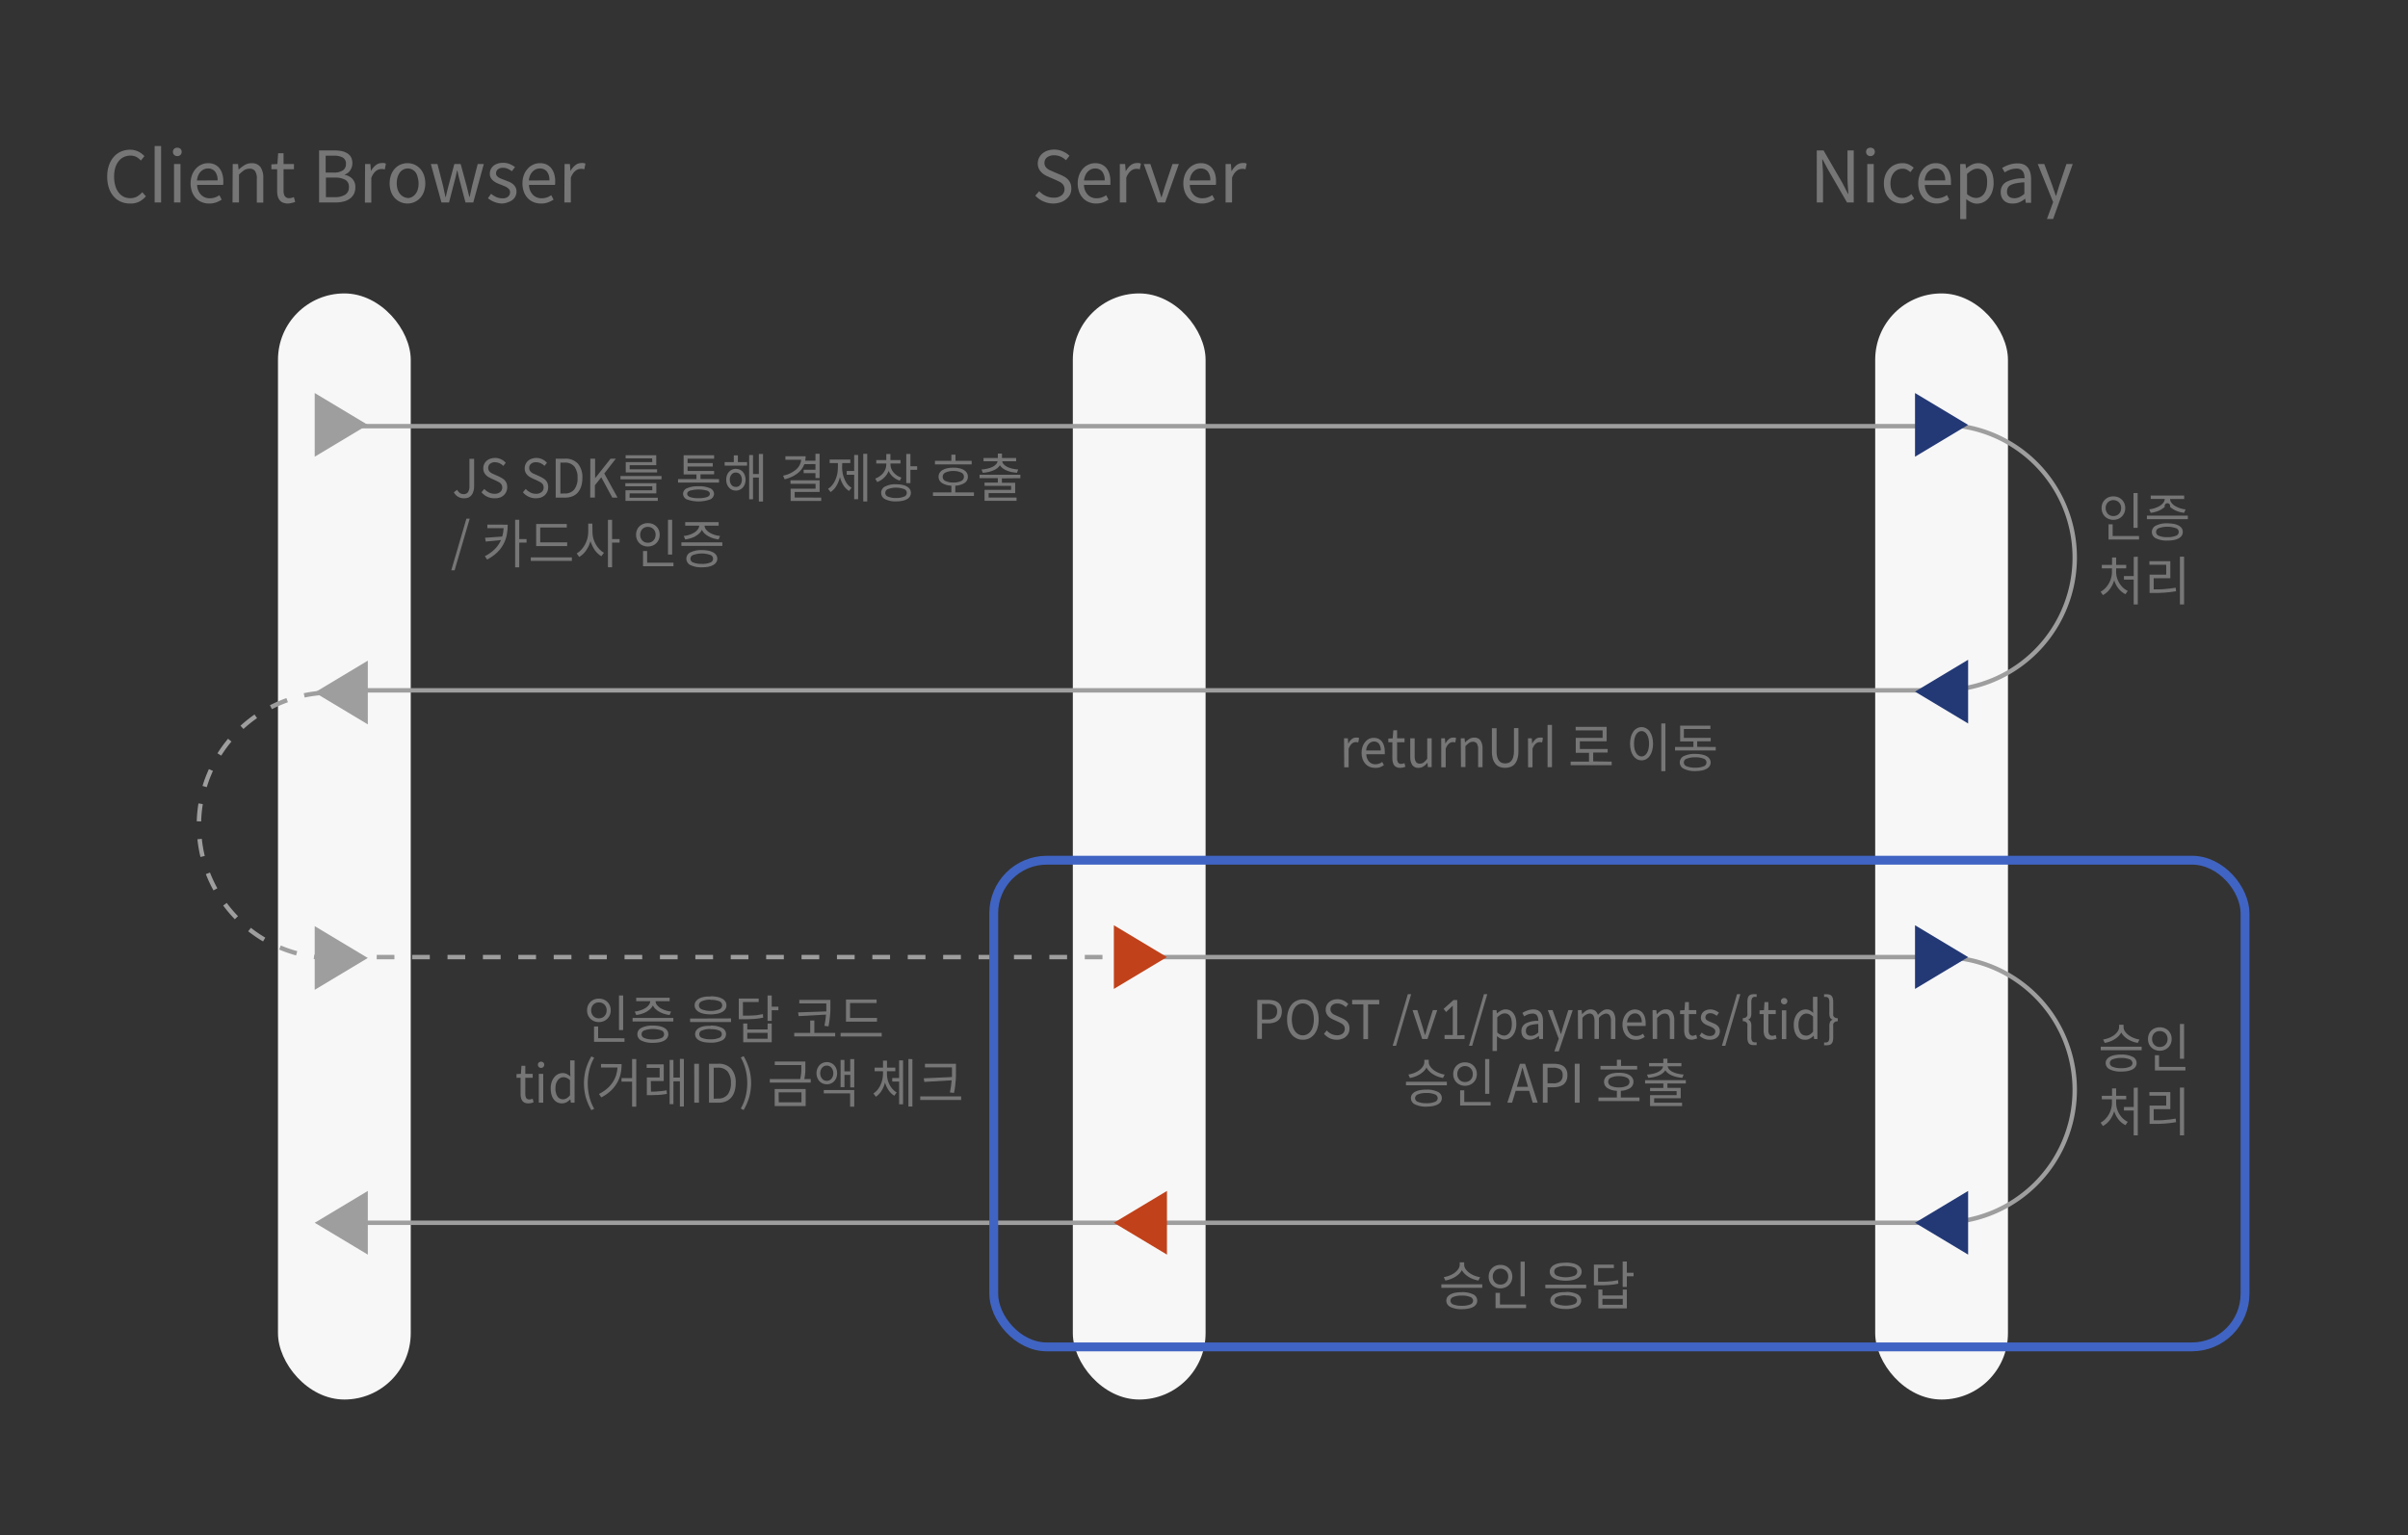 <?xml version="1.0" encoding="utf-8"?>
<svg id="_迹_1" data-name="卵迹_1" viewBox="93.055 0 544.133 347.045" xmlns="http://www.w3.org/2000/svg">
  <rect x="93.055" y="0" width="544.133" height="347.045" fill="#333333" stroke="none"/>
  <defs>
    <style>.cls-1{fill:#f7f7f7;}.cls-2{fill:#767676;}.cls-3,.cls-4,.cls-8{fill:none;}.cls-3,.cls-4{stroke:#9e9e9e;}.cls-3,.cls-4,.cls-7,.cls-8{stroke-miterlimit:10;}.cls-4{stroke-dasharray:4;}.cls-5{fill:#233976;}.cls-6{fill:#9e9e9e;}.cls-7{fill:#f6f6f6;opacity:0.4;}.cls-7,.cls-8{stroke:#4064c3;stroke-width:2px;}.cls-9{fill:#c1411a;}</style>
  </defs>
  <title>비대면 플랫폼 웹메뉴얼_outline</title>
  <rect class="cls-1" x="155.87" y="66.32" width="30" height="250" rx="15"/>
  <rect class="cls-1" x="335.48" y="66.32" width="30" height="250" rx="15"/>
  <rect class="cls-1" x="516.79" y="66.32" width="30" height="250" rx="15"/>
  <path d="M331.08,46A5.6,5.6,0,0,1,327,44.22l.88-1a4.92,4.92,0,0,0,1.49,1.07,4.18,4.18,0,0,0,1.76.39,2.83,2.83,0,0,0,1.81-.53,1.68,1.68,0,0,0,.66-1.39,1.61,1.61,0,0,0-.16-.76,1.68,1.68,0,0,0-.41-.54,2.78,2.78,0,0,0-.62-.41l-.77-.37-1.69-.74a5,5,0,0,1-.83-.42,3.45,3.45,0,0,1-.77-.61,2.65,2.65,0,0,1-.57-.85,2.8,2.8,0,0,1-.22-1.12,2.9,2.9,0,0,1,.28-1.25,3,3,0,0,1,.77-1,3.5,3.5,0,0,1,1.17-.65,4.42,4.42,0,0,1,1.48-.23,4.61,4.61,0,0,1,1.94.4,4.74,4.74,0,0,1,1.52,1l-.79,1a4.38,4.38,0,0,0-1.2-.81,3.51,3.51,0,0,0-1.47-.3,2.52,2.52,0,0,0-1.6.47,1.53,1.53,0,0,0-.59,1.26,1.56,1.56,0,0,0,.17.74,1.88,1.88,0,0,0,.45.52,2.8,2.8,0,0,0,.63.39l.68.3,1.68.72a7.86,7.86,0,0,1,1,.5,3.35,3.35,0,0,1,.76.64,2.81,2.81,0,0,1,.52.85,3.35,3.35,0,0,1,.18,1.15,3,3,0,0,1-.28,1.3A3.27,3.27,0,0,1,334,45a3.67,3.67,0,0,1-1.26.71A5.05,5.05,0,0,1,331.08,46Z" style="fill: rgb(118, 118, 118);"/>
  <path d="M340.74,46a4.14,4.14,0,0,1-1.62-.31,3.73,3.73,0,0,1-1.32-.88,4.18,4.18,0,0,1-.89-1.44,5.69,5.69,0,0,1,0-3.82,4.47,4.47,0,0,1,.87-1.44,3.73,3.73,0,0,1,1.26-.91,3.48,3.48,0,0,1,1.47-.32,3.57,3.57,0,0,1,1.47.28,3.08,3.08,0,0,1,1.09.83,3.94,3.94,0,0,1,.67,1.29,5.83,5.83,0,0,1,.23,1.68c0,.16,0,.31,0,.45s0,.27,0,.38H338a3.33,3.33,0,0,0,.85,2.21,2.68,2.68,0,0,0,2,.81,3.57,3.57,0,0,0,1.16-.18,4,4,0,0,0,1-.51l.53,1a6.65,6.65,0,0,1-1.28.64A4.44,4.44,0,0,1,340.74,46Zm1.94-5.23a3.1,3.1,0,0,0-.57-2,2,2,0,0,0-1.59-.69,2.25,2.25,0,0,0-.89.18,2.37,2.37,0,0,0-.76.53,2.73,2.73,0,0,0-.56.85,3.66,3.66,0,0,0-.29,1.15Z" style="fill: rgb(118, 118, 118);"/>
  <path d="M346.1,37.07h1.2l.13,1.59h.05a4.17,4.17,0,0,1,1.09-1.33,2.22,2.22,0,0,1,1.37-.48,2.47,2.47,0,0,1,.5,0,1.16,1.16,0,0,1,.43.15l-.27,1.28a3.11,3.11,0,0,0-.4-.11,2.68,2.68,0,0,0-.45,0,1.74,1.74,0,0,0-.57.11,1.83,1.83,0,0,0-.58.34,2.57,2.57,0,0,0-.56.61,3.6,3.6,0,0,0-.48.94v5.59H346.1Z" style="fill: rgb(118, 118, 118);"/>
  <path d="M351.51,37.07H353L354.66,42c.14.43.27.86.41,1.3s.27.86.4,1.27h.07l.4-1.27c.14-.44.27-.87.4-1.3L358,37.07h1.44l-3.09,8.69h-1.7Z" style="fill: rgb(118, 118, 118);"/>
  <path d="M364.61,46a4.14,4.14,0,0,1-1.62-.31,3.73,3.73,0,0,1-1.32-.88,4.18,4.18,0,0,1-.89-1.44,5.69,5.69,0,0,1,0-3.82,4.47,4.47,0,0,1,.87-1.44,3.83,3.83,0,0,1,1.26-.91,3.48,3.48,0,0,1,1.47-.32,3.54,3.54,0,0,1,1.47.28,3.08,3.08,0,0,1,1.09.83,3.94,3.94,0,0,1,.67,1.29,5.51,5.51,0,0,1,.23,1.68c0,.16,0,.31,0,.45a3.22,3.22,0,0,1-.05.38h-5.87a3.33,3.33,0,0,0,.85,2.21,2.68,2.68,0,0,0,2,.81A3.57,3.57,0,0,0,366,44.6a4,4,0,0,0,1-.51l.53,1a6.65,6.65,0,0,1-1.28.64A4.44,4.44,0,0,1,364.61,46Zm1.94-5.23a3.1,3.1,0,0,0-.57-2,2,2,0,0,0-1.59-.69,2.25,2.25,0,0,0-.89.18,2.48,2.48,0,0,0-.76.53,2.73,2.73,0,0,0-.56.85,3.66,3.66,0,0,0-.29,1.15Z" style="fill: rgb(118, 118, 118);"/>
  <path d="M370,37.07h1.2l.13,1.59h.05a4.3,4.3,0,0,1,1.09-1.33,2.22,2.22,0,0,1,1.37-.48,2.47,2.47,0,0,1,.5,0,1.16,1.16,0,0,1,.43.15l-.27,1.28a3.11,3.11,0,0,0-.4-.11,2.68,2.68,0,0,0-.45,0,1.74,1.74,0,0,0-.57.11,1.83,1.83,0,0,0-.58.34,2.57,2.57,0,0,0-.56.61,3.93,3.93,0,0,0-.48.94v5.59H370Z" style="fill: rgb(118, 118, 118);"/>
  <path d="M503.59,34h1.53l4.28,7.39,1.24,2.42h.08c0-.6-.08-1.21-.12-1.85s-.07-1.25-.07-1.86V34h1.41V45.76h-1.52l-4.27-7.4L504.88,36h-.06c0,.6.07,1.2.11,1.81S505,39,505,39.61v6.15h-1.41Z" style="fill: rgb(118, 118, 118);"/>
  <path d="M515.75,35.28A1,1,0,0,1,515,35a1,1,0,0,1,0-1.37,1.16,1.16,0,0,1,1.44,0,1,1,0,0,1,0,1.37A1,1,0,0,1,515.75,35.28ZM515,37.07h1.46v8.69H515Z" style="fill: rgb(118, 118, 118);"/>
  <path d="M522.84,46a4.05,4.05,0,0,1-1.61-.31,3.74,3.74,0,0,1-1.3-.88,4.17,4.17,0,0,1-.86-1.43,5.47,5.47,0,0,1-.31-1.93,5.07,5.07,0,0,1,.34-1.93,4.4,4.4,0,0,1,.92-1.44,3.69,3.69,0,0,1,1.34-.9,4.24,4.24,0,0,1,1.59-.3,3.16,3.16,0,0,1,1.47.31,4.56,4.56,0,0,1,1.07.72l-.75,1a4.2,4.2,0,0,0-.8-.57,2.06,2.06,0,0,0-.94-.21,2.47,2.47,0,0,0-2,.92,3.47,3.47,0,0,0-.57,1.06,4.84,4.84,0,0,0,0,2.72,3.08,3.08,0,0,0,.55,1,2.63,2.63,0,0,0,.85.67,2.42,2.42,0,0,0,1.09.24,2.59,2.59,0,0,0,1.12-.25,4,4,0,0,0,.93-.62l.63,1a4.33,4.33,0,0,1-1.3.82A3.86,3.86,0,0,1,522.84,46Z" style="fill: rgb(118, 118, 118);"/>
  <path d="M530.68,46a4.22,4.22,0,0,1-1.63-.31,3.92,3.92,0,0,1-1.32-.88,4.34,4.34,0,0,1-.89-1.44,5.44,5.44,0,0,1-.32-1.92,5.19,5.19,0,0,1,.33-1.9,4.14,4.14,0,0,1,.87-1.44,3.63,3.63,0,0,1,1.26-.91,3.41,3.41,0,0,1,1.46-.32,3.62,3.62,0,0,1,1.48.28A3,3,0,0,1,533,38a3.78,3.78,0,0,1,.68,1.29,5.83,5.83,0,0,1,.23,1.68c0,.16,0,.31,0,.45a2,2,0,0,1,0,.38H528a3.38,3.38,0,0,0,.86,2.21,2.67,2.67,0,0,0,2,.81A3.59,3.59,0,0,0,532,44.6a4.17,4.17,0,0,0,1-.51l.53,1a7,7,0,0,1-1.28.64A4.47,4.47,0,0,1,530.68,46Zm1.93-5.23a3.1,3.1,0,0,0-.57-2,1.92,1.92,0,0,0-1.59-.69,2.28,2.28,0,0,0-.89.18,2.61,2.61,0,0,0-.76.53,2.92,2.92,0,0,0-.56.85,4,4,0,0,0-.28,1.15Z" style="fill: rgb(118, 118, 118);"/>
  <path d="M536,37.07h1.2l.12,1h0a8.32,8.32,0,0,1,1.3-.85,3.37,3.37,0,0,1,2.95,0,3.13,3.13,0,0,1,1.09.89,4.17,4.17,0,0,1,.66,1.39,6.94,6.94,0,0,1,.23,1.83,5.81,5.81,0,0,1-.32,2,4.37,4.37,0,0,1-.83,1.47,3.54,3.54,0,0,1-1.2.92,3.5,3.5,0,0,1-1.43.31,3,3,0,0,1-1.2-.27,5.18,5.18,0,0,1-1.2-.75l0,1.52v3H536Zm3.58,7.67a2.11,2.11,0,0,0,1-.24,2.43,2.43,0,0,0,.79-.68,3.1,3.1,0,0,0,.52-1.08,5,5,0,0,0,.19-1.45A6.53,6.53,0,0,0,542,40a3.24,3.24,0,0,0-.4-1,1.85,1.85,0,0,0-.71-.65,2.23,2.23,0,0,0-1-.23,2.39,2.39,0,0,0-1.13.3,5.79,5.79,0,0,0-1.21.9v4.55a3.7,3.7,0,0,0,1.15.7A2.75,2.75,0,0,0,539.62,44.74Z" style="fill: rgb(118, 118, 118);"/>
  <path d="M547.68,46a2.73,2.73,0,0,1-1-.18,2.26,2.26,0,0,1-.8-.5,2.33,2.33,0,0,1-.53-.8,2.74,2.74,0,0,1-.19-1.06,2.5,2.5,0,0,1,1.38-2.4,8.82,8.82,0,0,1,4-.76,4.47,4.47,0,0,0-.08-.82,2,2,0,0,0-.28-.7,1.54,1.54,0,0,0-.55-.49,1.94,1.94,0,0,0-.88-.18,4.28,4.28,0,0,0-1.47.25,4.79,4.79,0,0,0-1.22.6l-.58-1a7.85,7.85,0,0,1,1.53-.71,5.83,5.83,0,0,1,2-.32,3.37,3.37,0,0,1,1.36.25,2.41,2.41,0,0,1,.93.73,3.29,3.29,0,0,1,.54,1.13,5.48,5.48,0,0,1,.18,1.45v5.35h-1.2l-.13-.94h0a5.91,5.91,0,0,1-1.35.83A3.87,3.87,0,0,1,547.68,46Zm.42-1.19a3.16,3.16,0,0,0,1.2-.22,4.49,4.49,0,0,0,1.2-.78V41.2a15.15,15.15,0,0,0-1.91.23,4.05,4.05,0,0,0-1.21.41,1.4,1.4,0,0,0-.62.61,1.94,1.94,0,0,0-.18.86,1.36,1.36,0,0,0,.43,1.11A1.65,1.65,0,0,0,548.1,44.78Z" style="fill: rgb(118, 118, 118);"/>
  <path d="M555.6,49.5,557,45.68l-3.48-8.61H555l1.77,4.74c.13.37.27.77.41,1.2s.29.83.42,1.23h.08l.37-1.23.37-1.2L560,37.07h1.43L557,49.5Z" style="fill: rgb(118, 118, 118);"/>
  <path d="M122.36,46a5,5,0,0,1-2-.41,4.51,4.51,0,0,1-1.62-1.19,5.68,5.68,0,0,1-1.08-1.92,8,8,0,0,1-.38-2.55,7.76,7.76,0,0,1,.39-2.55,5.8,5.8,0,0,1,1.09-1.92,4.59,4.59,0,0,1,1.65-1.21,5.2,5.2,0,0,1,2.07-.41,4.17,4.17,0,0,1,1,.12,4.93,4.93,0,0,1,.89.32,4.81,4.81,0,0,1,.73.47,4.4,4.4,0,0,1,.59.54l-.8,1a4.1,4.1,0,0,0-1-.81,2.92,2.92,0,0,0-1.35-.31,3.46,3.46,0,0,0-1.52.33,3.28,3.28,0,0,0-1.16.94,4.51,4.51,0,0,0-.76,1.5,7.16,7.16,0,0,0-.26,2,7.34,7.34,0,0,0,.26,2,4.61,4.61,0,0,0,.72,1.51,3.2,3.2,0,0,0,1.15,1,3.27,3.27,0,0,0,1.52.34,3.19,3.19,0,0,0,1.5-.35,5,5,0,0,0,1.22-1l.81.93a5,5,0,0,1-1.57,1.24A4.5,4.5,0,0,1,122.36,46Z" style="fill: rgb(118, 118, 118);"/>
  <path d="M128,45.76V33h1.46V45.76Z" style="fill: rgb(118, 118, 118);"/>
  <path d="M133.12,35.28a1,1,0,0,1-.72-.27,1,1,0,0,1,0-1.37,1,1,0,0,1,.72-.25,1.07,1.07,0,0,1,.72.25,1,1,0,0,1,0,1.37A1,1,0,0,1,133.12,35.28Zm-.74,1.79h1.46v8.69h-1.46Z" style="fill: rgb(118, 118, 118);"/>
  <path d="M140.28,46a4.21,4.21,0,0,1-1.62-.31,3.73,3.73,0,0,1-1.32-.88,4.34,4.34,0,0,1-.89-1.44,5.69,5.69,0,0,1,0-3.82,4.32,4.32,0,0,1,.88-1.44,3.69,3.69,0,0,1,1.25-.91,3.48,3.48,0,0,1,1.47-.32,3.62,3.62,0,0,1,1.48.28,3,3,0,0,1,1.08.83,3.76,3.76,0,0,1,.67,1.29,5.5,5.5,0,0,1,.24,1.68c0,.16,0,.31,0,.45a3.22,3.22,0,0,1-.05.38h-5.87a3.33,3.33,0,0,0,.86,2.21,2.66,2.66,0,0,0,2,.81,3.59,3.59,0,0,0,1.17-.18,4.17,4.17,0,0,0,1-.51l.52,1a6.65,6.65,0,0,1-1.28.64A4.44,4.44,0,0,1,140.28,46Zm1.94-5.23a3.1,3.1,0,0,0-.57-2,2,2,0,0,0-1.59-.69,2.25,2.25,0,0,0-.89.18,2.61,2.61,0,0,0-.76.53,2.92,2.92,0,0,0-.56.85,4,4,0,0,0-.29,1.15Z" style="fill: rgb(118, 118, 118);"/>
  <path d="M145.64,37.07h1.2l.13,1.25H147a7.93,7.93,0,0,1,1.32-1,2.91,2.91,0,0,1,1.59-.43,2.34,2.34,0,0,1,2,.86,4.28,4.28,0,0,1,.64,2.54v5.51h-1.46V40.45a3.13,3.13,0,0,0-.39-1.78,1.45,1.45,0,0,0-1.26-.54,2.26,2.26,0,0,0-1.2.33,8.23,8.23,0,0,0-1.18,1v6.31h-1.46Z" style="fill: rgb(118, 118, 118);"/>
  <path d="M158.16,46a2.9,2.9,0,0,1-1.18-.21,1.8,1.8,0,0,1-.76-.59,2.47,2.47,0,0,1-.42-.91,5.38,5.38,0,0,1-.12-1.19V38.25h-1.3v-1.1l1.36-.08.17-2.43h1.22v2.43h2.35v1.18h-2.35V43.1a2.26,2.26,0,0,0,.29,1.25,1.17,1.17,0,0,0,1.06.43,1.86,1.86,0,0,0,.49-.07l.5-.15.29,1.09c-.25.08-.51.16-.79.22A3.9,3.9,0,0,1,158.16,46Z" style="fill: rgb(118, 118, 118);"/>
  <path d="M165.16,34h3.49a7.6,7.6,0,0,1,1.64.16,3.75,3.75,0,0,1,1.27.51,2.42,2.42,0,0,1,.83.88,3,3,0,0,1-.16,2.89,2.31,2.31,0,0,1-1.27,1v.08a3.22,3.22,0,0,1,1.72.9,2.62,2.62,0,0,1,.67,1.9,3.26,3.26,0,0,1-.32,1.51,3,3,0,0,1-.92,1.07,3.85,3.85,0,0,1-1.4.64,6.83,6.83,0,0,1-1.8.22h-3.75Zm3.23,5a3.53,3.53,0,0,0,2.18-.52,1.68,1.68,0,0,0,.66-1.41,1.54,1.54,0,0,0-.7-1.45,4,4,0,0,0-2.07-.43h-1.81V39Zm.31,5.56a4.27,4.27,0,0,0,2.36-.56,1.93,1.93,0,0,0,.84-1.75,1.76,1.76,0,0,0-.82-1.61,4.69,4.69,0,0,0-2.38-.5h-2v4.42Z" style="fill: rgb(118, 118, 118);"/>
  <path d="M175.55,37.07h1.2l.12,1.59h0a4.33,4.33,0,0,1,1.1-1.33,2.22,2.22,0,0,1,1.37-.48,2.47,2.47,0,0,1,.5,0,1.12,1.12,0,0,1,.42.15L180,38.32a2.73,2.73,0,0,0-.4-.11,2.48,2.48,0,0,0-.45,0,1.64,1.64,0,0,0-.56.11,1.88,1.88,0,0,0-.59.34,2.8,2.8,0,0,0-.56.61,4.34,4.34,0,0,0-.48.94v5.59h-1.45Z" style="fill: rgb(118, 118, 118);"/>
  <path d="M185.13,46a3.84,3.84,0,0,1-1.53-.31,4,4,0,0,1-1.29-.88,4.21,4.21,0,0,1-.88-1.43,5.81,5.81,0,0,1,0-3.86,4.16,4.16,0,0,1,.88-1.44,3.77,3.77,0,0,1,1.29-.9,4.05,4.05,0,0,1,3.06,0,3.77,3.77,0,0,1,1.29.9,4.16,4.16,0,0,1,.88,1.44,5.81,5.81,0,0,1,0,3.86,4.21,4.21,0,0,1-.88,1.43,4,4,0,0,1-1.29.88A3.84,3.84,0,0,1,185.13,46Zm0-1.23a2.16,2.16,0,0,0,1-.24,2.45,2.45,0,0,0,.8-.67,3,3,0,0,0,.52-1,4.43,4.43,0,0,0,.19-1.36,4.47,4.47,0,0,0-.19-1.36A3.18,3.18,0,0,0,187,39a2.26,2.26,0,0,0-.8-.68,2.16,2.16,0,0,0-1-.24,2.19,2.19,0,0,0-1,.24,2.26,2.26,0,0,0-.8.68,3.87,3.87,0,0,0-.51,1.06,4.81,4.81,0,0,0-.18,1.36,4.76,4.76,0,0,0,.18,1.36,3.67,3.67,0,0,0,.51,1,2.45,2.45,0,0,0,.8.67A2.19,2.19,0,0,0,185.13,44.74Z" style="fill: rgb(118, 118, 118);"/>
  <path d="M190.41,37.07h1.49l1.29,5c.09.42.18.83.26,1.23s.17.8.26,1.21h.08c.09-.41.19-.81.28-1.22s.19-.81.31-1.22l1.34-5h1.43l1.36,5,.3,1.23.3,1.21h.07c.09-.41.19-.81.27-1.21l.27-1.23,1.28-5h1.38L200,45.76h-1.76L197,41.07c-.12-.4-.22-.81-.31-1.21s-.18-.84-.28-1.28h-.08c-.1.44-.19.87-.28,1.28s-.2.83-.32,1.24l-1.21,4.66h-1.71Z" style="fill: rgb(118, 118, 118);"/>
  <path d="M206.55,46a4.66,4.66,0,0,1-1.77-.35,5.51,5.51,0,0,1-1.47-.85l.72-1a5.22,5.22,0,0,0,1.17.74,3.3,3.3,0,0,0,1.4.28,1.8,1.8,0,0,0,1.29-.4,1.29,1.29,0,0,0,.42-1,.9.9,0,0,0-.17-.57,1.94,1.94,0,0,0-.46-.44,3.21,3.21,0,0,0-.64-.34l-.71-.3a8,8,0,0,1-.92-.37,3.67,3.67,0,0,1-.83-.5,2.49,2.49,0,0,1-.61-.69,1.88,1.88,0,0,1-.23-.95,2.27,2.27,0,0,1,.78-1.74,2.73,2.73,0,0,1,.95-.53,3.79,3.79,0,0,1,1.26-.19,3.85,3.85,0,0,1,1.5.28,5.3,5.3,0,0,1,1.2.68l-.7.94a5.35,5.35,0,0,0-.94-.55,2.42,2.42,0,0,0-1.06-.22,1.72,1.72,0,0,0-1.2.37,1.17,1.17,0,0,0-.38.88.85.85,0,0,0,.16.54,1.65,1.65,0,0,0,.43.39,3.85,3.85,0,0,0,.61.3l.72.28c.32.12.63.25,1,.39a3.59,3.59,0,0,1,.85.5,2.59,2.59,0,0,1,.61.71,2.09,2.09,0,0,1,.24,1,2.46,2.46,0,0,1-.21,1,2.17,2.17,0,0,1-.6.81,2.93,2.93,0,0,1-1,.56A4,4,0,0,1,206.55,46Z" style="fill: rgb(118, 118, 118);"/>
  <path d="M215.27,46a4.21,4.21,0,0,1-1.62-.31,3.73,3.73,0,0,1-1.32-.88,4.34,4.34,0,0,1-.89-1.44,5.69,5.69,0,0,1,0-3.82,4.32,4.32,0,0,1,.88-1.44,3.63,3.63,0,0,1,1.26-.91,3.41,3.41,0,0,1,1.46-.32,3.62,3.62,0,0,1,1.48.28,3,3,0,0,1,1.08.83,3.76,3.76,0,0,1,.67,1.29,5.5,5.5,0,0,1,.24,1.68c0,.16,0,.31,0,.45a3.22,3.22,0,0,1-.05.38h-5.87a3.33,3.33,0,0,0,.86,2.21,2.66,2.66,0,0,0,2,.81,3.59,3.59,0,0,0,1.17-.18,4.17,4.17,0,0,0,1-.51l.52,1a6.65,6.65,0,0,1-1.28.64A4.44,4.44,0,0,1,215.27,46Zm1.94-5.23a3.1,3.1,0,0,0-.57-2,2,2,0,0,0-1.59-.69,2.25,2.25,0,0,0-.89.18,2.61,2.61,0,0,0-.76.53,2.92,2.92,0,0,0-.56.85,4,4,0,0,0-.29,1.15Z" style="fill: rgb(118, 118, 118);"/>
  <path d="M220.63,37.07h1.2l.13,1.59h0a4.19,4.19,0,0,1,1.1-1.33,2.19,2.19,0,0,1,1.36-.48,2.57,2.57,0,0,1,.51,0,1.18,1.18,0,0,1,.42.15l-.27,1.28a2.73,2.73,0,0,0-.4-.11,2.68,2.68,0,0,0-.45,0,1.74,1.74,0,0,0-.57.11,2,2,0,0,0-.58.34,2.8,2.8,0,0,0-.56.61,4.34,4.34,0,0,0-.48.94v5.59h-1.46Z" style="fill: rgb(118, 118, 118);"/>
  <path class="cls-2" d="M573.29,114.83a2.65,2.65,0,0,1-.2,1.07,2.6,2.6,0,0,1-.57.84,2.45,2.45,0,0,1-.85.55,2.91,2.91,0,0,1-2.12,0,2.5,2.5,0,0,1-.84-.55,2.43,2.43,0,0,1-.56-.84,2.65,2.65,0,0,1-.2-1.07,2.68,2.68,0,0,1,.2-1.07,2.39,2.39,0,0,1,.56-.83,2.5,2.5,0,0,1,.84-.55,3.05,3.05,0,0,1,2.12,0,2.45,2.45,0,0,1,.85.55,2.56,2.56,0,0,1,.57.83A2.68,2.68,0,0,1,573.29,114.83Zm-4.42,0a1.93,1.93,0,0,0,.13.73,2,2,0,0,0,.36.58,1.66,1.66,0,0,0,.56.37,1.73,1.73,0,0,0,.69.13,1.82,1.82,0,0,0,.7-.13,1.76,1.76,0,0,0,.56-.37,1.85,1.85,0,0,0,.37-.58,1.93,1.93,0,0,0,.13-.73,1.81,1.81,0,0,0-.13-.72,1.7,1.7,0,0,0-.37-.57,1.76,1.76,0,0,0-.56-.37,1.82,1.82,0,0,0-.7-.13,1.73,1.73,0,0,0-.69.13,1.66,1.66,0,0,0-.56.37,1.85,1.85,0,0,0-.36.57A1.81,1.81,0,0,0,568.87,114.83Zm7.54,6.32v.8h-6.89V118.5h.93v2.65Zm-.31-1.85h-.94v-7.86h.94Z"/>
  <path class="cls-2" d="M587.44,116.55v.8h-9.25v-.8Zm-8.72-1.43a6,6,0,0,0,1.3-.29,5.18,5.18,0,0,0,1.11-.51,3.14,3.14,0,0,0,.78-.7,1.58,1.58,0,0,0,.31-.85h-3.17V112h7.56v.79h-3.18a1.43,1.43,0,0,0,.31.85,2.82,2.82,0,0,0,.78.7,5.32,5.32,0,0,0,1.1.51,6.23,6.23,0,0,0,1.31.29l-.33.77a7,7,0,0,1-1.22-.26,5.1,5.1,0,0,1-1.09-.46,4.85,4.85,0,0,1-.88-.64.62.62,0,1,0-1.18,0,4.85,4.85,0,0,1-.88.64,5.1,5.1,0,0,1-1.09.46,6.84,6.84,0,0,1-1.21.26Zm4.09,3.16a8,8,0,0,1,1.46.13,3.65,3.65,0,0,1,1.1.38,1.88,1.88,0,0,1,.69.61,1.45,1.45,0,0,1,.24.83,1.47,1.47,0,0,1-.24.83,2,2,0,0,1-.69.62,3.94,3.94,0,0,1-1.1.38,8.06,8.06,0,0,1-1.46.12,5.5,5.5,0,0,1-2.57-.5,1.58,1.58,0,0,1-.93-1.45,1.56,1.56,0,0,1,.93-1.44A5.37,5.37,0,0,1,582.81,118.28Zm0,3.13a4.76,4.76,0,0,0,1.88-.3.9.9,0,0,0,0-1.75,5.89,5.89,0,0,0-3.77,0,.91.91,0,0,0,0,1.75A4.78,4.78,0,0,0,582.81,121.41Z"/>
  <path class="cls-2" d="M571.24,129.31a4.54,4.54,0,0,0,.2,1.32,5.1,5.1,0,0,0,.55,1.21,5,5,0,0,0,.82,1,4.05,4.05,0,0,0,1.05.71l-.51.75a4.55,4.55,0,0,1-1.55-1.24,5.69,5.69,0,0,1-1-1.9,6.53,6.53,0,0,1-1,2,4.55,4.55,0,0,1-1.55,1.34l-.52-.76a4.35,4.35,0,0,0,1-.75,5.27,5.27,0,0,0,.82-1.06,5.34,5.34,0,0,0,.54-1.27,4.94,4.94,0,0,0,.2-1.37v-.83H568v-.79h2.31V126h.93v1.67h2.27v.79h-2.27Zm4.89-3.49v10.8h-.93V131H573v-.8h2.21v-4.33Z"/>
  <path class="cls-2" d="M579.72,133.2l1.23,0c.41,0,.81,0,1.21-.06s.82-.07,1.23-.12.85-.11,1.3-.19l.09.8c-.46.08-.91.15-1.34.2s-.85.09-1.27.12l-1.25.06h-2.13v-4.13h3.76v-2.24h-3.8v-.8h4.73v3.85h-3.76Zm6.87-7.38v10.79h-.94V125.82Z"/>
  <line class="cls-3" x1="528" y1="96.32" x2="168" y2="96.32"/>
  <path class="cls-3" d="M531.88,96a30,30,0,0,1,0,60"/>
  <line class="cls-3" x1="532.38" y1="156.03" x2="175.35" y2="156.03"/>
  <path class="cls-4" d="M168,216.52a30,30,0,0,1,0-60"/>
  <polygon class="cls-5" points="525.79 103.23 525.79 88.83 537.79 96.03 525.79 103.23"/>
  <polygon class="cls-5" points="537.79 149.12 537.79 163.52 525.79 156.32 537.79 149.12"/>
  <line class="cls-3" x1="349.02" y1="276.37" x2="169" y2="276.37"/>
  <polygon class="cls-6" points="176.17 269.17 176.17 283.57 164.17 276.37 176.17 269.17"/>
  <polygon class="cls-6" points="176.17 149.32 176.17 163.72 164.17 156.52 176.17 149.32"/>
  <polygon class="cls-6" points="164.17 103.23 164.17 88.83 176.17 96.03 164.17 103.23"/>
  <line class="cls-4" x1="350.18" y1="216.32" x2="170.15" y2="216.32"/>
  <polygon class="cls-6" points="164.17 223.72 164.17 209.32 176.17 216.52 164.17 223.72"/>
  <path class="cls-2" d="M 197.904 112.618 C 197.427 112.63 196.956 112.509 196.544 112.268 C 196.148 112.023 195.824 111.678 195.604 111.268 L 196.354 110.708 C 196.502 111.007 196.722 111.265 196.994 111.458 C 197.237 111.61 197.518 111.69 197.804 111.688 C 198.187 111.713 198.559 111.553 198.804 111.258 C 199.062 110.824 199.177 110.321 199.134 109.818 L 199.134 103.708 L 200.194 103.708 L 200.194 109.928 C 200.195 110.286 200.147 110.642 200.054 110.988 C 199.979 111.301 199.843 111.597 199.654 111.858 C 199.462 112.106 199.216 112.308 198.934 112.448 C 198.608 112.581 198.256 112.64 197.904 112.618 Z"/>
  <path class="cls-2" d="M 204.784 112.618 C 204.218 112.627 203.657 112.507 203.144 112.268 C 202.649 112.029 202.209 111.688 201.854 111.268 L 202.484 110.518 C 202.783 110.85 203.143 111.122 203.544 111.318 C 203.934 111.507 204.361 111.606 204.794 111.608 C 205.259 111.637 205.718 111.495 206.084 111.208 C 206.382 110.961 206.554 110.595 206.554 110.208 C 206.557 110.012 206.52 109.818 206.444 109.638 C 206.371 109.484 206.269 109.345 206.144 109.228 C 206.013 109.107 205.865 109.005 205.704 108.928 L 205.154 108.648 L 203.954 108.098 C 203.748 108.003 203.548 107.896 203.354 107.778 C 203.154 107.65 202.972 107.495 202.814 107.318 C 202.64 107.135 202.501 106.921 202.404 106.688 C 202.3 106.417 202.249 106.128 202.254 105.838 C 202.248 105.517 202.316 105.198 202.454 104.908 C 202.58 104.623 202.764 104.368 202.994 104.158 C 203.239 103.943 203.525 103.779 203.834 103.678 C 204.171 103.556 204.526 103.495 204.884 103.498 C 205.364 103.494 205.839 103.596 206.274 103.798 C 206.679 103.989 207.042 104.257 207.344 104.588 L 206.794 105.298 C 206.544 105.051 206.253 104.848 205.934 104.698 C 205.622 104.549 205.28 104.471 204.934 104.468 C 204.525 104.447 204.121 104.571 203.794 104.818 C 203.514 105.052 203.358 105.403 203.374 105.768 C 203.368 105.958 203.409 106.147 203.494 106.318 C 203.578 106.468 203.686 106.603 203.814 106.718 C 203.951 106.834 204.102 106.932 204.264 107.008 L 204.754 107.228 L 205.954 107.768 C 206.185 107.88 206.409 108.007 206.624 108.148 C 206.834 108.275 207.02 108.437 207.174 108.628 C 207.338 108.815 207.463 109.033 207.544 109.268 C 207.633 109.546 207.677 109.836 207.674 110.128 C 207.68 110.472 207.612 110.813 207.474 111.128 C 207.339 111.43 207.145 111.702 206.904 111.928 C 206.645 112.16 206.342 112.34 206.014 112.458 C 205.617 112.586 205.201 112.64 204.784 112.618 Z"/>
  <path class="cls-2" d="M 214.144 112.618 C 213.578 112.627 213.017 112.507 212.504 112.268 C 212.007 112.031 211.567 111.69 211.214 111.268 L 211.844 110.518 C 212.143 110.85 212.503 111.122 212.904 111.318 C 213.294 111.507 213.721 111.606 214.154 111.608 C 214.619 111.637 215.078 111.495 215.444 111.208 C 215.739 110.96 215.908 110.593 215.904 110.208 C 215.91 110.013 215.876 109.819 215.804 109.638 C 215.731 109.484 215.629 109.345 215.504 109.228 C 215.373 109.107 215.225 109.005 215.064 108.928 L 214.514 108.648 L 213.314 108.098 C 213.108 108.003 212.908 107.896 212.714 107.778 C 212.514 107.65 212.332 107.495 212.174 107.318 C 212 107.135 211.861 106.921 211.764 106.688 C 211.66 106.417 211.609 106.128 211.614 105.838 C 211.608 105.517 211.676 105.198 211.814 104.908 C 211.94 104.623 212.124 104.368 212.354 104.158 C 212.599 103.943 212.885 103.779 213.194 103.678 C 213.515 103.561 213.853 103.501 214.194 103.498 C 214.674 103.494 215.149 103.596 215.584 103.798 C 215.989 103.989 216.352 104.257 216.654 104.588 L 216.094 105.298 C 215.849 105.049 215.561 104.845 215.244 104.698 C 214.916 104.542 214.557 104.464 214.194 104.468 C 213.785 104.447 213.381 104.571 213.054 104.818 C 212.774 105.052 212.618 105.403 212.634 105.768 C 212.628 105.958 212.669 106.147 212.754 106.318 C 212.838 106.468 212.946 106.603 213.074 106.718 C 213.211 106.834 213.362 106.932 213.524 107.008 L 214.014 107.228 L 215.214 107.768 C 215.445 107.88 215.669 108.007 215.884 108.148 C 216.092 108.277 216.278 108.44 216.434 108.628 C 216.598 108.815 216.723 109.033 216.804 109.268 C 216.893 109.546 216.937 109.836 216.934 110.128 C 216.94 110.472 216.872 110.813 216.734 111.128 C 216.599 111.43 216.405 111.702 216.164 111.928 C 215.905 112.16 215.602 112.34 215.274 112.458 C 214.909 112.574 214.527 112.628 214.144 112.618 Z"/>
  <path class="cls-2" d="M 218.624 103.668 L 220.714 103.668 C 221.813 103.593 222.888 104.007 223.654 104.798 C 224.378 105.716 224.735 106.871 224.654 108.038 C 224.662 108.667 224.574 109.295 224.394 109.898 C 224.244 110.412 223.989 110.889 223.644 111.298 C 223.313 111.681 222.895 111.98 222.424 112.168 C 221.896 112.377 221.332 112.479 220.764 112.468 L 218.624 112.468 Z M 220.624 111.538 C 221.468 111.599 222.291 111.258 222.844 110.618 C 223.37 109.86 223.627 108.949 223.574 108.028 C 223.635 107.11 223.377 106.198 222.844 105.448 C 222.283 104.822 221.462 104.493 220.624 104.558 L 219.684 104.558 L 219.684 111.558 Z"/>
  <path class="cls-2" d="M 226.454 103.668 L 227.534 103.668 L 227.534 108.088 L 227.534 108.088 L 231.024 103.668 L 232.214 103.668 L 229.604 107.018 L 232.604 112.468 L 231.414 112.468 L 228.924 107.878 L 227.484 109.678 L 227.484 112.448 L 226.424 112.448 Z"/>
  <path class="cls-2" d="M 242.534 107.588 L 242.534 108.338 L 233.264 108.338 L 233.264 107.588 Z M 235.314 112.498 L 241.694 112.498 L 241.694 113.208 L 234.394 113.208 L 234.394 110.818 L 240.454 110.818 L 240.454 109.918 L 234.364 109.918 L 234.364 109.208 L 241.364 109.208 L 241.364 111.508 L 235.334 111.508 Z M 240.424 103.598 L 234.424 103.598 L 234.424 102.898 L 241.344 102.898 L 241.344 105.148 L 235.344 105.148 L 235.344 106.068 L 241.534 106.068 L 241.534 106.778 L 234.454 106.778 L 234.454 104.448 L 240.454 104.448 Z"/>
  <path class="cls-2" d="M 255.534 108.288 L 255.534 109.078 L 246.274 109.078 L 246.274 108.288 L 250.434 108.288 L 250.434 107.228 L 247.534 107.228 L 247.534 102.898 L 254.424 102.898 L 254.424 103.668 L 248.424 103.668 L 248.424 104.668 L 254.114 104.668 L 254.114 105.448 L 248.424 105.448 L 248.424 106.448 L 254.424 106.448 L 254.424 107.208 L 251.344 107.208 L 251.344 108.268 Z M 250.904 109.898 C 251.786 109.853 252.667 110.003 253.484 110.338 C 254.027 110.527 254.394 111.034 254.404 111.608 C 254.397 112.188 254.03 112.702 253.484 112.898 C 251.811 113.485 249.988 113.485 248.314 112.898 C 247.771 112.701 247.407 112.186 247.404 111.608 C 247.41 111.035 247.774 110.527 248.314 110.338 C 249.147 109.996 250.046 109.845 250.944 109.898 Z M 250.904 112.598 C 251.547 112.625 252.19 112.541 252.804 112.348 C 253.244 112.188 253.464 111.938 253.464 111.608 C 253.464 111.278 253.244 111.048 252.804 110.878 C 251.556 110.544 250.242 110.544 248.994 110.878 C 248.554 111.048 248.334 111.288 248.334 111.608 C 248.334 111.928 248.554 112.188 248.994 112.348 C 249.624 112.546 250.285 112.631 250.944 112.598 Z"/>
  <path class="cls-2" d="M 259.794 104.448 L 261.874 104.448 L 261.874 105.248 L 256.804 105.248 L 256.804 104.448 L 258.874 104.448 L 258.874 102.918 L 259.794 102.918 Z M 259.344 105.968 C 259.647 105.965 259.947 106.026 260.224 106.148 C 260.484 106.269 260.718 106.439 260.914 106.648 C 261.11 106.878 261.263 107.143 261.364 107.428 C 261.593 108.075 261.593 108.781 261.364 109.428 C 261.265 109.711 261.112 109.972 260.914 110.198 C 260.288 110.869 259.307 111.073 258.464 110.708 C 258.199 110.592 257.963 110.417 257.774 110.198 C 257.573 109.973 257.417 109.712 257.314 109.428 C 257.098 108.779 257.098 108.077 257.314 107.428 C 257.419 107.142 257.575 106.878 257.774 106.648 C 257.966 106.434 258.201 106.263 258.464 106.148 C 258.74 106.019 259.04 105.951 259.344 105.948 Z M 259.344 110.068 C 259.534 110.07 259.722 110.029 259.894 109.948 C 260.057 109.867 260.201 109.751 260.314 109.608 C 260.437 109.452 260.531 109.276 260.594 109.088 C 260.665 108.872 260.699 108.645 260.694 108.418 C 260.697 108.197 260.663 107.978 260.594 107.768 C 260.534 107.582 260.439 107.409 260.314 107.258 C 260.201 107.115 260.057 106.999 259.894 106.918 C 259.722 106.837 259.534 106.796 259.344 106.798 C 258.956 106.78 258.583 106.952 258.344 107.258 C 258.083 107.587 257.948 107.998 257.964 108.418 C 257.959 108.645 257.993 108.872 258.064 109.088 C 258.123 109.278 258.218 109.454 258.344 109.608 C 258.459 109.753 258.606 109.87 258.774 109.948 C 258.954 110.025 259.149 110.059 259.344 110.048 Z M 265.474 102.598 L 265.474 113.358 L 264.534 113.358 L 264.534 107.948 L 263.214 107.948 L 263.214 112.848 L 262.344 112.848 L 262.344 102.848 L 263.214 102.848 L 263.214 107.148 L 264.534 107.148 L 264.534 102.598 Z"/>
  <path class="cls-2" d="M 274.814 104.918 C 274.493 105.77 273.93 106.51 273.194 107.048 C 272.343 107.661 271.377 108.096 270.354 108.328 L 270.014 107.518 C 271.086 107.306 272.089 106.832 272.934 106.138 C 273.601 105.581 274.022 104.783 274.104 103.918 L 270.534 103.918 L 270.534 103.118 L 275.114 103.118 C 275.111 103.454 275.074 103.789 275.004 104.118 L 277.324 104.118 L 277.324 102.558 L 278.254 102.558 L 278.254 108.058 L 277.324 108.058 L 277.324 106.938 L 274.654 106.938 L 274.654 106.168 L 277.324 106.168 L 277.324 104.888 Z M 278.624 112.468 L 278.624 113.228 L 271.714 113.228 L 271.714 110.448 L 277.344 110.448 L 277.344 109.348 L 271.684 109.348 L 271.684 108.558 L 278.264 108.558 L 278.264 111.198 L 272.634 111.198 L 272.634 112.448 Z"/>
  <path class="cls-2" d="M 283.344 105.628 C 283.341 106.095 283.388 106.561 283.484 107.018 C 283.574 107.461 283.711 107.894 283.894 108.308 C 284.06 108.713 284.275 109.096 284.534 109.448 C 284.799 109.767 285.117 110.037 285.474 110.248 L 284.904 110.968 C 284.388 110.641 283.953 110.199 283.634 109.678 C 283.284 109.103 283.021 108.48 282.854 107.828 C 282.694 108.532 282.424 109.207 282.054 109.828 C 281.728 110.384 281.28 110.859 280.744 111.218 L 280.174 110.488 C 280.541 110.262 280.863 109.97 281.124 109.628 C 281.407 109.277 281.642 108.89 281.824 108.478 C 282.011 108.039 282.155 107.584 282.254 107.118 C 282.346 106.637 282.393 106.148 282.394 105.658 L 282.394 104.658 L 280.534 104.658 L 280.534 103.858 L 285.194 103.858 L 285.194 104.658 L 283.374 104.658 Z M 286.074 102.828 L 286.964 102.828 L 286.964 112.828 L 286.074 112.828 L 286.074 107.298 L 284.384 107.298 L 284.384 106.448 L 286.074 106.448 Z M 289.024 102.578 L 289.024 113.338 L 288.124 113.338 L 288.124 102.578 Z"/>
  <path class="cls-2" d="M 296.374 108.638 C 295.816 108.458 295.3 108.169 294.854 107.788 C 294.426 107.42 294.085 106.963 293.854 106.448 C 293.639 107.017 293.297 107.531 292.854 107.948 C 292.41 108.392 291.874 108.733 291.284 108.948 L 290.824 108.168 C 291.182 108.05 291.519 107.878 291.824 107.658 C 292.126 107.445 292.399 107.193 292.634 106.908 C 292.853 106.63 293.029 106.319 293.154 105.988 C 293.269 105.667 293.33 105.329 293.334 104.988 L 293.334 104.768 L 291.064 104.768 L 291.064 103.978 L 293.334 103.978 L 293.334 102.618 L 294.264 102.618 L 294.264 103.978 L 296.534 103.978 L 296.534 104.768 L 294.274 104.768 L 294.274 104.988 C 294.274 105.31 294.335 105.629 294.454 105.928 C 294.576 106.238 294.748 106.525 294.964 106.778 C 295.19 107.043 295.453 107.276 295.744 107.468 C 296.055 107.671 296.391 107.832 296.744 107.948 Z M 295.534 109.448 C 296.007 109.447 296.479 109.49 296.944 109.578 C 297.313 109.645 297.668 109.773 297.994 109.958 C 298.261 110.107 298.49 110.316 298.664 110.568 C 298.971 111.079 298.971 111.717 298.664 112.228 C 298.493 112.479 298.263 112.685 297.994 112.828 C 297.668 113.009 297.313 113.135 296.944 113.198 C 296.48 113.29 296.007 113.334 295.534 113.328 C 294.679 113.37 293.827 113.198 293.054 112.828 C 292.505 112.564 292.158 112.007 292.164 111.398 C 292.149 110.784 292.498 110.219 293.054 109.958 C 293.823 109.578 294.677 109.402 295.534 109.448 Z M 295.534 112.558 C 296.142 112.585 296.749 112.483 297.314 112.258 C 297.98 112.067 298.189 111.226 297.69 110.745 C 297.585 110.643 297.455 110.569 297.314 110.528 C 296.16 110.114 294.898 110.114 293.744 110.528 C 293.078 110.719 292.869 111.56 293.368 112.041 C 293.474 112.143 293.603 112.217 293.744 112.258 C 294.313 112.485 294.923 112.587 295.534 112.558 Z M 300.304 105.388 L 300.304 106.188 L 298.784 106.188 L 298.784 109.188 L 297.844 109.188 L 297.844 102.598 L 298.784 102.598 L 298.784 105.388 Z"/>
  <path class="cls-2" d="M 313.134 111.288 L 313.134 112.088 L 303.874 112.088 L 303.874 111.288 L 308.034 111.288 L 308.034 109.778 C 307.283 109.767 306.548 109.556 305.904 109.168 C 305.417 108.857 305.126 108.316 305.134 107.738 C 305.131 107.431 305.214 107.13 305.374 106.868 C 305.537 106.602 305.764 106.382 306.034 106.228 C 306.364 106.042 306.722 105.911 307.094 105.838 C 307.554 105.737 308.024 105.69 308.494 105.698 C 308.958 105.69 309.421 105.737 309.874 105.838 C 310.226 105.914 310.563 106.046 310.874 106.228 C 311.145 106.386 311.374 106.605 311.544 106.868 C 311.697 107.132 311.777 107.433 311.774 107.738 C 311.789 108.31 311.505 108.848 311.024 109.158 C 310.39 109.544 309.666 109.758 308.924 109.778 L 308.924 111.288 Z M 312.624 104.968 L 304.324 104.968 L 304.324 104.158 L 308.034 104.158 L 308.034 102.758 L 308.964 102.758 L 308.964 104.158 L 312.624 104.158 Z M 306.074 107.728 C 306.045 108.166 306.305 108.571 306.714 108.728 C 307.275 108.972 307.883 109.085 308.494 109.058 C 309.095 109.085 309.694 108.972 310.244 108.728 C 310.642 108.557 310.895 108.161 310.884 107.728 C 310.883 107.316 310.629 106.946 310.244 106.798 C 309.708 106.553 309.123 106.433 308.534 106.448 C 307.923 106.42 307.315 106.533 306.754 106.778 C 306.347 106.915 306.073 107.298 306.074 107.728 Z"/>
  <path class="cls-2" d="M 319.454 108.118 L 319.454 109.118 L 322.454 109.118 L 322.454 111.448 L 316.454 111.448 L 316.454 112.448 L 322.764 112.448 L 322.764 113.188 L 315.534 113.188 L 315.534 110.718 L 321.534 110.718 L 321.534 109.808 L 315.534 109.808 L 315.534 109.078 L 318.534 109.078 L 318.534 108.078 L 314.404 108.078 L 314.404 107.308 L 323.624 107.308 L 323.624 108.078 Z M 314.844 106.118 C 315.296 106.09 315.744 106.023 316.184 105.918 C 316.571 105.835 316.947 105.708 317.304 105.538 C 317.6 105.401 317.867 105.211 318.094 104.978 C 318.293 104.785 318.423 104.532 318.464 104.258 L 315.304 104.258 L 315.304 103.518 L 318.534 103.518 L 318.534 102.518 L 319.474 102.518 L 319.474 103.518 L 322.674 103.518 L 322.674 104.258 L 319.534 104.258 C 319.571 104.531 319.697 104.785 319.894 104.978 C 320.117 105.211 320.382 105.401 320.674 105.538 C 321.03 105.703 321.402 105.831 321.784 105.918 C 322.228 106.023 322.679 106.09 323.134 106.118 L 322.844 106.868 C 322.431 106.829 322.021 106.769 321.614 106.688 C 321.241 106.603 320.877 106.486 320.524 106.338 C 320.206 106.212 319.907 106.044 319.634 105.838 C 319.387 105.653 319.174 105.426 319.004 105.168 C 318.836 105.424 318.626 105.65 318.384 105.838 C 318.108 106.044 317.805 106.212 317.484 106.338 C 317.128 106.486 316.76 106.603 316.384 106.688 C 315.974 106.77 315.56 106.83 315.144 106.868 Z"/>
  <path class="cls-2" d="M 198.449 117.227 L 199.199 117.227 L 195.789 128.887 L 195.029 128.887 Z"/>
  <path class="cls-2" d="M 207.789 118.587 C 207.791 119.352 207.72 120.115 207.579 120.867 C 207.282 122.393 206.521 123.79 205.399 124.867 C 204.722 125.504 203.957 126.043 203.129 126.467 L 202.619 125.707 C 203.471 125.286 204.248 124.729 204.919 124.057 C 205.485 123.476 205.942 122.799 206.269 122.057 L 202.819 122.407 L 202.659 121.547 L 206.549 121.267 C 206.73 120.652 206.834 120.017 206.859 119.377 L 203.179 119.377 L 203.179 118.577 Z M 212.039 122.647 L 210.389 122.647 L 210.389 128.227 L 209.459 128.227 L 209.459 117.477 L 210.389 117.477 L 210.389 121.847 L 212.039 121.847 Z"/>
  <path class="cls-2" d="M 222.279 125.977 L 222.279 126.777 L 212.999 126.777 L 212.999 125.977 Z M 221.209 123.427 L 214.209 123.427 L 214.209 118.427 L 221.129 118.427 L 221.129 119.227 L 215.129 119.227 L 215.129 122.587 L 221.229 122.587 Z"/>
  <path class="cls-2" d="M 226.939 120.327 C 226.937 120.804 227.004 121.279 227.139 121.737 C 227.273 122.198 227.461 122.641 227.699 123.057 C 227.927 123.461 228.206 123.834 228.529 124.167 C 228.822 124.473 229.159 124.732 229.529 124.937 L 228.949 125.717 C 228.668 125.559 228.406 125.367 228.169 125.147 C 227.919 124.909 227.688 124.652 227.479 124.377 C 227.262 124.06 227.071 123.726 226.909 123.377 C 226.735 123.037 226.591 122.682 226.479 122.317 C 226.269 123.078 225.93 123.798 225.479 124.447 C 225.074 125.031 224.549 125.522 223.939 125.887 L 223.379 125.087 C 223.752 124.869 224.089 124.596 224.379 124.277 C 224.706 123.93 224.988 123.544 225.219 123.127 C 225.451 122.687 225.639 122.224 225.779 121.747 C 225.91 121.268 225.977 120.774 225.979 120.277 L 225.979 118.347 L 226.909 118.347 Z M 233.059 122.637 L 231.369 122.637 L 231.369 128.217 L 230.429 128.217 L 230.429 117.487 L 231.369 117.487 L 231.369 121.847 L 233.059 121.847 Z"/>
  <path class="cls-2" d="M 242.129 120.867 C 242.133 121.233 242.065 121.597 241.929 121.937 C 241.794 122.25 241.601 122.535 241.359 122.777 C 241.117 123.017 240.828 123.205 240.509 123.327 C 240.172 123.46 239.812 123.528 239.449 123.527 C 239.086 123.529 238.727 123.461 238.389 123.327 C 238.072 123.203 237.783 123.015 237.539 122.777 C 237.301 122.535 237.111 122.25 236.979 121.937 C 236.844 121.597 236.776 121.233 236.779 120.867 C 236.777 120.501 236.845 120.138 236.979 119.797 C 237.234 119.159 237.746 118.658 238.389 118.417 C 238.727 118.286 239.087 118.221 239.449 118.227 C 239.812 118.222 240.171 118.287 240.509 118.417 C 240.826 118.539 241.114 118.723 241.359 118.957 C 241.601 119.199 241.794 119.484 241.929 119.797 C 242.064 120.138 242.132 120.501 242.129 120.867 Z M 237.709 120.867 C 237.707 121.116 237.751 121.364 237.839 121.597 C 237.923 121.807 238.045 122.001 238.199 122.167 C 238.357 122.328 238.543 122.457 238.749 122.547 C 239.2 122.72 239.699 122.72 240.149 122.547 C 240.358 122.457 240.549 122.328 240.709 122.167 C 240.87 122.004 240.996 121.81 241.079 121.597 C 241.164 121.363 241.208 121.116 241.209 120.867 C 241.211 120.621 241.167 120.377 241.079 120.147 C 240.996 119.934 240.87 119.74 240.709 119.577 C 240.548 119.419 240.358 119.293 240.149 119.207 C 239.699 119.034 239.2 119.034 238.749 119.207 C 238.544 119.293 238.357 119.419 238.199 119.577 C 238.045 119.743 237.923 119.937 237.839 120.147 C 237.747 120.376 237.703 120.621 237.709 120.867 Z M 245.239 127.187 L 245.239 127.987 L 238.359 127.987 L 238.359 124.537 L 239.289 124.537 L 239.289 127.187 Z M 244.939 125.337 L 243.999 125.337 L 243.999 117.477 L 244.939 117.477 Z"/>
  <path class="cls-2" d="M 256.279 122.587 L 256.279 123.387 L 247.029 123.387 L 247.029 122.587 Z M 247.559 121.147 C 248.002 121.106 248.439 121.012 248.859 120.867 C 249.248 120.741 249.621 120.57 249.969 120.357 C 250.266 120.172 250.527 119.935 250.739 119.657 C 250.931 119.413 251.042 119.116 251.059 118.807 L 247.889 118.807 L 247.889 118.017 L 255.449 118.017 L 255.449 118.807 L 252.269 118.807 C 252.274 119.115 252.38 119.414 252.569 119.657 C 252.788 119.932 253.052 120.169 253.349 120.357 C 253.7 120.566 254.072 120.737 254.459 120.867 C 254.883 121.013 255.323 121.107 255.769 121.147 L 255.429 121.927 C 255.016 121.875 254.608 121.788 254.209 121.667 C 253.833 121.555 253.471 121.4 253.129 121.207 C 252.811 121.03 252.516 120.815 252.249 120.567 C 252.001 120.339 251.801 120.063 251.659 119.757 C 251.514 120.064 251.31 120.339 251.059 120.567 C 250.796 120.815 250.504 121.03 250.189 121.207 C 249.843 121.399 249.478 121.553 249.099 121.667 C 248.705 121.79 248.3 121.877 247.889 121.927 Z M 251.639 124.327 C 252.133 124.32 252.625 124.364 253.109 124.457 C 253.491 124.524 253.859 124.652 254.199 124.837 C 254.481 124.977 254.722 125.187 254.899 125.447 C 255.062 125.693 255.146 125.982 255.139 126.277 C 255.144 126.571 255.061 126.861 254.899 127.107 C 254.72 127.368 254.48 127.58 254.199 127.727 C 253.857 127.907 253.49 128.036 253.109 128.107 C 252.624 128.192 252.132 128.232 251.639 128.227 C 250.758 128.268 249.88 128.097 249.079 127.727 C 248.51 127.47 248.145 126.902 248.149 126.277 C 248.144 125.654 248.51 125.088 249.079 124.837 C 249.877 124.458 250.757 124.283 251.639 124.327 Z M 251.639 127.457 C 252.283 127.485 252.926 127.383 253.529 127.157 C 254.203 126.965 254.416 126.115 253.912 125.628 C 253.805 125.524 253.673 125.448 253.529 125.407 C 252.307 124.994 250.982 124.994 249.759 125.407 C 249.086 125.569 248.84 126.4 249.318 126.902 C 249.437 127.028 249.591 127.116 249.759 127.157 C 250.36 127.379 251 127.478 251.639 127.447 Z"/>
  <rect class="cls-8" x="317.608" y="194.42" width="282.751" height="110" rx="12" style=""/>
  <path class="cls-2" d="M231.06,228.35a2.83,2.83,0,0,1-.2,1.07,2.6,2.6,0,0,1-.57.84,2.45,2.45,0,0,1-.85.55,2.67,2.67,0,0,1-1.06.2,2.63,2.63,0,0,1-1.06-.2,2.4,2.4,0,0,1-.84-.55,2.45,2.45,0,0,1-.57-.84,2.83,2.83,0,0,1-.19-1.07,2.87,2.87,0,0,1,.19-1.07,2.6,2.6,0,0,1,1.41-1.38,2.81,2.81,0,0,1,1.06-.19,2.85,2.85,0,0,1,1.06.19,2.45,2.45,0,0,1,.85.55,2.56,2.56,0,0,1,.57.83A2.87,2.87,0,0,1,231.06,228.35Zm-4.42,0a1.93,1.93,0,0,0,.13.73,2,2,0,0,0,.36.58,1.72,1.72,0,0,0,.55.37,1.95,1.95,0,0,0,1.4,0,1.76,1.76,0,0,0,.56-.37,1.85,1.85,0,0,0,.37-.58,2.15,2.15,0,0,0,.13-.73,2,2,0,0,0-.13-.72,1.7,1.7,0,0,0-.37-.57,1.76,1.76,0,0,0-.56-.37,1.95,1.95,0,0,0-1.4,0,1.72,1.72,0,0,0-.55.37,1.85,1.85,0,0,0-.36.57A1.81,1.81,0,0,0,226.64,228.35Zm7.53,6.32v.8h-6.88V232h.93v2.65Zm-.3-1.85h-.94V225h.94Z"/>
  <path class="cls-2" d="M245.21,230.08v.79H236v-.79Zm-8.72-1.45a5.57,5.57,0,0,0,1.3-.28,5.18,5.18,0,0,0,1.11-.51,2.92,2.92,0,0,0,.77-.7,1.51,1.51,0,0,0,.32-.85h-3.17v-.79h7.56v.79H241.2a1.42,1.42,0,0,0,.3.85,3.14,3.14,0,0,0,.78.7,5.67,5.67,0,0,0,1.11.51,5.55,5.55,0,0,0,1.31.28l-.33.78a7,7,0,0,1-1.22-.26,5.1,5.1,0,0,1-1.09-.46,4.52,4.52,0,0,1-.88-.64,2.55,2.55,0,0,1-.59-.81,2.59,2.59,0,0,1-.6.81,4.45,4.45,0,0,1-.87.64,5.33,5.33,0,0,1-1.09.46,6.84,6.84,0,0,1-1.21.26Zm4.08,3.17a7.24,7.24,0,0,1,1.47.13,3.65,3.65,0,0,1,1.1.38,1.88,1.88,0,0,1,.69.61,1.45,1.45,0,0,1,.24.83,1.47,1.47,0,0,1-.24.83,1.9,1.9,0,0,1-.69.62,3.94,3.94,0,0,1-1.1.38,8.09,8.09,0,0,1-1.47.12,5.49,5.49,0,0,1-2.56-.5,1.58,1.58,0,0,1-.93-1.45,1.56,1.56,0,0,1,.93-1.44A5.35,5.35,0,0,1,240.57,231.8Zm0,3.13a4.78,4.78,0,0,0,1.89-.3.91.91,0,0,0,0-1.75,5.89,5.89,0,0,0-3.77,0,.91.91,0,0,0,0,1.75A4.76,4.76,0,0,0,240.57,234.93Z"/>
  <path class="cls-2" d="M258.24,230.18V231H249v-.79Zm-4.62-5a6.89,6.89,0,0,1,1.5.14,3.68,3.68,0,0,1,1.12.4,2,2,0,0,1,.72.64,1.55,1.55,0,0,1,.25.87,1.52,1.52,0,0,1-.25.86,2.06,2.06,0,0,1-.72.64,4,4,0,0,1-1.12.4,8.05,8.05,0,0,1-3,0,4,4,0,0,1-1.13-.4,2.15,2.15,0,0,1-.72-.64,1.52,1.52,0,0,1-.25-.86,1.55,1.55,0,0,1,.25-.87,2,2,0,0,1,.72-.64,3.75,3.75,0,0,1,1.13-.4A6.86,6.86,0,0,1,253.62,225.23Zm0,6.63a5.46,5.46,0,0,1,2.56.5,1.56,1.56,0,0,1,0,2.86,5.47,5.47,0,0,1-2.56.49,8.06,8.06,0,0,1-1.46-.12,4.09,4.09,0,0,1-1.09-.37,1.92,1.92,0,0,1-.7-.61,1.54,1.54,0,0,1,0-1.65,2,2,0,0,1,.7-.6,3.76,3.76,0,0,1,1.09-.37A8,8,0,0,1,253.62,231.86Zm0-5.87a4.59,4.59,0,0,0-1.92.34,1,1,0,0,0-.71.95,1,1,0,0,0,.71.93,5.59,5.59,0,0,0,3.84,0,1,1,0,0,0,.71-.93,1,1,0,0,0-.71-.95A4.59,4.59,0,0,0,253.63,226Zm0,6.64a4.53,4.53,0,0,0-1.88.31.88.88,0,0,0,0,1.71,4.72,4.72,0,0,0,1.88.3,4.67,4.67,0,0,0,1.87-.3.88.88,0,0,0,0-1.71A4.48,4.48,0,0,0,253.63,232.63Z"/>
  <path class="cls-2" d="M265.51,230c-.35.08-.69.14-1,.19l-1.07.11q-.56,0-1.2.06l-1.45,0H260v-4.67h4.5v.79h-3.57v3.07c.51,0,1,0,1.37,0l1.15-.05c.35,0,.69-.06,1-.11s.66-.1,1-.18Zm1,1.33h.93v4.25H261v-4.25h.92v1.34h4.59Zm0,2.11h-4.59v1.34h4.59Zm2.44-5.1h-1.51v2.4h-.94V225h.94v2.53h1.51Z"/>
  <path class="cls-2" d="M281.78,233.45v.8h-9.25v-.8h3.61v-2.8h.93v2.8Zm-2-4.85c0-.28,0-.55,0-.81v-1h-6.11V226h6.5l.53,0v2c0,.36,0,.74-.05,1.14s-.07.84-.13,1.31-.14,1-.25,1.53l-.92-.12c.1-.48.17-.93.23-1.35s.09-.82.13-1.19l-6.18.34-.13-.84Z"/>
  <path class="cls-2" d="M292.29,233.46v.8H283v-.8Zm-1.07-2.55h-7v-5h6.92v.8h-6v3.36h6.1Z"/>
  <path class="cls-2" d="M212.46,249.38a2,2,0,0,1-.84-.15,1.31,1.31,0,0,1-.54-.44,1.81,1.81,0,0,1-.3-.69,4,4,0,0,1-.09-.89V243.6h-.92v-.83l1-.06.12-1.82h.87v1.82h1.67v.89h-1.67v3.63a1.85,1.85,0,0,0,.2.94.82.82,0,0,0,.76.32,1.18,1.18,0,0,0,.35-.05,2.42,2.42,0,0,0,.35-.11l.21.81a4.58,4.58,0,0,1-.56.17A2.36,2.36,0,0,1,212.46,249.38Z"/>
  <path class="cls-2" d="M215.33,241.37a.69.69,0,0,1-.51-.2.66.66,0,0,1-.21-.51.64.64,0,0,1,.21-.52.78.78,0,0,1,1,0,.64.64,0,0,1,.21.52.66.66,0,0,1-.21.51A.69.69,0,0,1,215.33,241.37Zm-.52,1.34h1v6.52h-1Z"/>
  <path class="cls-2" d="M220.05,249.38a2.38,2.38,0,0,1-1.05-.22,2.28,2.28,0,0,1-.81-.67,3.08,3.08,0,0,1-.51-1.06,5.4,5.4,0,0,1-.18-1.46,4.23,4.23,0,0,1,.22-1.42,3.28,3.28,0,0,1,.59-1.08,2.51,2.51,0,0,1,.84-.69,2.31,2.31,0,0,1,1-.24,2,2,0,0,1,1,.21,3.77,3.77,0,0,1,.8.56l-.06-1.13v-2.51h1v9.56h-.84l-.11-.77h0a3.62,3.62,0,0,1-.84.65A2.1,2.1,0,0,1,220.05,249.38Zm.23-.92a1.64,1.64,0,0,0,.81-.22,3.13,3.13,0,0,0,.77-.68v-3.41a2.77,2.77,0,0,0-.76-.53,1.88,1.88,0,0,0-.74-.15,1.4,1.4,0,0,0-.7.18,1.72,1.72,0,0,0-.57.51,2.43,2.43,0,0,0-.39.79,3.53,3.53,0,0,0-.13,1,3.31,3.31,0,0,0,.44,1.84A1.44,1.44,0,0,0,220.28,248.46Z"/>
  <path class="cls-2" d="M225.45,248.11a12.3,12.3,0,0,1,0-6.52,13.4,13.4,0,0,1,1.23-2.83l.65.32a10,10,0,0,0-1.1,2.76,12.76,12.76,0,0,0,0,6,10,10,0,0,0,1.1,2.76l-.65.32A13.18,13.18,0,0,1,225.45,248.11Z"/>
  <path class="cls-2" d="M233.52,240.51a10.16,10.16,0,0,1-.24,2.23,7.36,7.36,0,0,1-.78,2,8,8,0,0,1-1.43,1.8,9.37,9.37,0,0,1-2.15,1.49l-.51-.77a9.46,9.46,0,0,0,1.78-1.17,7,7,0,0,0,1.27-1.41,6.62,6.62,0,0,0,.79-1.6,8.08,8.08,0,0,0,.34-1.8h-3.73v-.8Zm3.31-1.15v10.76h-.94v-5.65H233.5v-.8h2.39v-4.31Z"/>
  <path class="cls-2" d="M240.15,246.73c.58,0,1.15,0,1.71-.07a14.37,14.37,0,0,0,1.82-.23l.07.81a15,15,0,0,1-2,.24c-.61,0-1.23.05-1.86.05h-.67v-4h2.89v-2.17h-2.93v-.8h3.86v3.78h-2.92Zm7.44-7.38V250.1h-.9v-5.7h-1.46v5.16h-.86v-10h.86v4h1.46v-4.25Z"/>
  <path class="cls-2" d="M249.93,240.43H251v8.8h-1.06Z"/>
  <path class="cls-2" d="M253.27,240.43h2.09a3.74,3.74,0,0,1,2.94,1.13,4.71,4.71,0,0,1,1,3.24,6.24,6.24,0,0,1-.26,1.86,3.84,3.84,0,0,1-.75,1.4,3.17,3.17,0,0,1-1.22.87,4.28,4.28,0,0,1-1.66.3h-2.14Zm2,7.87a2.68,2.68,0,0,0,2.22-.92,4.13,4.13,0,0,0,.73-2.59,4,4,0,0,0-.73-2.58,2.7,2.7,0,0,0-2.22-.89h-.94v7Z"/>
  <path class="cls-2" d="M260.45,250.55a10.69,10.69,0,0,0,1.1-2.76,12.73,12.73,0,0,0,.36-3,12.57,12.57,0,0,0-.36-3,10.9,10.9,0,0,0-1.1-2.77l.64-.31a12.94,12.94,0,0,1,1.24,2.83,12,12,0,0,1,0,6.52,12.94,12.94,0,0,1-1.24,2.83Z"/>
  <path class="cls-2" d="M276.25,243.89v.79H267v-.79h6.87a11.47,11.47,0,0,0,.26-1.77c0-.51,0-1,0-1.4h-6v-.79h6.91v.79c0,.42,0,.89,0,1.39a11.13,11.13,0,0,1-.24,1.78Zm-8.14,2.25h7V250h-7Zm.92,3h5.13v-2.25H269Z"/>
  <path class="cls-2" d="M282.22,242.57a3.09,3.09,0,0,1-.17,1,2.39,2.39,0,0,1-.49.8,2,2,0,0,1-.74.51,2.18,2.18,0,0,1-.93.19,2.31,2.31,0,0,1-1.67-.7,2.54,2.54,0,0,1-.48-.8,2.86,2.86,0,0,1-.18-1,2.91,2.91,0,0,1,.18-1,2.54,2.54,0,0,1,.48-.8,2.27,2.27,0,0,1,1.67-.71,2.18,2.18,0,0,1,.93.19,2.07,2.07,0,0,1,.74.52,2.39,2.39,0,0,1,.49.8A3.15,3.15,0,0,1,282.22,242.57Zm-3.82,0a2,2,0,0,0,.12.7,1.59,1.59,0,0,0,.31.54,1.34,1.34,0,0,0,.46.36,1.5,1.5,0,0,0,.6.12,1.33,1.33,0,0,0,1.05-.48,1.76,1.76,0,0,0,.3-.54,2,2,0,0,0,.12-.7,2,2,0,0,0-.42-1.24,1.35,1.35,0,0,0-.47-.35,1.24,1.24,0,0,0-.58-.13,1.35,1.35,0,0,0-.6.13,1.31,1.31,0,0,0-.46.35,1.74,1.74,0,0,0-.31.55A1.92,1.92,0,0,0,278.4,242.57Zm.81,3.8h6.88v3.76h-.94v-3h-5.94Zm6.88-7v6.41h-.9v-2.83h-1.31v2.77H283v-6.15h.87v2.57h1.31v-2.77Z"/>
  <path class="cls-2" d="M293.48,242.66a5.66,5.66,0,0,0,.14,1.29,5.56,5.56,0,0,0,.44,1.2,4.64,4.64,0,0,0,.69,1,3.49,3.49,0,0,0,.93.75l-.54.75a4,4,0,0,1-1.28-1.23,6,6,0,0,1-.82-1.75,6.45,6.45,0,0,1-.79,1.88,4.19,4.19,0,0,1-1.28,1.33l-.55-.74a3.74,3.74,0,0,0,.92-.82,4.72,4.72,0,0,0,.68-1.1,5.49,5.49,0,0,0,.42-1.26,6.1,6.1,0,0,0,.15-1.33v-.51h-1.9v-.81h1.9v-1.59h.9v1.59h1.88v.81h-1.89Zm2.75-3h.89v9.93h-.89v-5.14h-1.56v-.8h1.56Zm3-.27V250.1h-.9V239.35Z"/>
  <path class="cls-2" d="M310.24,247.81v.81H301v-.81Zm-2.07-4.38c0-.28,0-.56,0-.83v-1.35h-6.1v-.81h7v1.32c0,.4,0,.8,0,1.18s0,.8-.05,1.22-.08.86-.13,1.33-.15,1-.26,1.53l-.92-.1c.1-.52.19-1,.25-1.45s.11-.88.14-1.3l-6.17.36-.14-.81Z"/>
  <path class="cls-2" d="M377.17,226h2.39a6.22,6.22,0,0,1,1.28.13,2.64,2.64,0,0,1,1,.44,2,2,0,0,1,.64.8,2.9,2.9,0,0,1,.23,1.21,3,3,0,0,1-.22,1.21,2.21,2.21,0,0,1-.64.86,2.61,2.61,0,0,1-1,.49,4.53,4.53,0,0,1-1.26.16h-1.38v3.5h-1.06Zm2.3,4.42a2.55,2.55,0,0,0,1.64-.44,1.74,1.74,0,0,0,.53-1.4,1.45,1.45,0,0,0-.55-1.32,3,3,0,0,0-1.66-.37h-1.2v3.53Z"/>
  <path class="cls-2" d="M387.47,235a3.18,3.18,0,0,1-1.45-.32,3.27,3.27,0,0,1-1.13-.91,4.24,4.24,0,0,1-.73-1.44,6.35,6.35,0,0,1-.26-1.91,6.24,6.24,0,0,1,.26-1.9,4.23,4.23,0,0,1,.73-1.42,3.13,3.13,0,0,1,1.13-.9,3.42,3.42,0,0,1,2.89,0,3.13,3.13,0,0,1,1.13.9,4.23,4.23,0,0,1,.73,1.42,6.24,6.24,0,0,1,.26,1.9,6.35,6.35,0,0,1-.26,1.91,4.24,4.24,0,0,1-.73,1.44,3.27,3.27,0,0,1-1.13.91A3.17,3.17,0,0,1,387.47,235Zm0-1a1.93,1.93,0,0,0,1-.26,2.26,2.26,0,0,0,.79-.72,3.31,3.31,0,0,0,.5-1.14,6.26,6.26,0,0,0,0-3,3.29,3.29,0,0,0-.5-1.12,2.19,2.19,0,0,0-2.83-.71,2.19,2.19,0,0,0-.78.71,3.29,3.29,0,0,0-.5,1.12,6.26,6.26,0,0,0,0,3,3.31,3.31,0,0,0,.5,1.14,2.32,2.32,0,0,0,.78.72A2,2,0,0,0,387.47,234Z"/>
  <path class="cls-2" d="M395.16,235a3.88,3.88,0,0,1-1.64-.34,4.22,4.22,0,0,1-1.29-1l.63-.76a3.34,3.34,0,0,0,1.06.8,2.9,2.9,0,0,0,1.25.29,2,2,0,0,0,1.29-.39,1.33,1.33,0,0,0,.47-1.05,1.41,1.41,0,0,0-.11-.57,1.31,1.31,0,0,0-.3-.41,2.12,2.12,0,0,0-.44-.3l-.54-.28-1.21-.55a4.37,4.37,0,0,1-.6-.32,2.53,2.53,0,0,1-.54-.45,2.34,2.34,0,0,1-.41-.64,2.22,2.22,0,0,1-.15-.85,2.25,2.25,0,0,1,.2-.93,2.15,2.15,0,0,1,.55-.75,2.42,2.42,0,0,1,.83-.48,3,3,0,0,1,1.05-.18,3.21,3.21,0,0,1,1.39.3,3.59,3.59,0,0,1,1.08.79l-.56.71a3.11,3.11,0,0,0-.86-.6,2.38,2.38,0,0,0-1.05-.23,1.74,1.74,0,0,0-1.14.35,1.17,1.17,0,0,0-.42.95,1,1,0,0,0,.13.55,1.38,1.38,0,0,0,.31.4,2,2,0,0,0,.45.29l.49.23,1.2.54a4.92,4.92,0,0,1,.68.37,2.24,2.24,0,0,1,.54.48,2,2,0,0,1,.37.64,2.73,2.73,0,0,1,.13.86,2.49,2.49,0,0,1-.2,1,2.31,2.31,0,0,1-.57.79,2.54,2.54,0,0,1-.89.53A3.4,3.4,0,0,1,395.16,235Z"/>
  <path class="cls-2" d="M401.13,227H398.6V226h6.12V227h-2.53v7.86h-1.06Z"/>
  <path class="cls-2" d="M411.18,224.71h.75l-3.41,11.66h-.76Z"/>
  <path class="cls-2" d="M412.25,228.31h1.08l1.16,3.71c.1.32.2.64.29,1s.2.65.3.95h0l.29-.95c.1-.33.19-.65.28-1l1.18-3.71h1l-2.2,6.52h-1.21Z"/>
  <path class="cls-2" d="M424,233.94v.89h-4.52v-.89h1.86v-6.33a2.91,2.91,0,0,1,0-.31l-1.51,1.43-.56-.71,2.24-2h.83v8Z"/>
  <path class="cls-2" d="M428.38,224.71h.75l-3.41,11.66H425Z"/>
  <path class="cls-2" d="M430.35,228.31h.86l.09.75h0a5.11,5.11,0,0,1,.93-.64,2.16,2.16,0,0,1,1-.28,2.27,2.27,0,0,1,1.06.24,2.1,2.1,0,0,1,.77.68,3,3,0,0,1,.48,1,5.72,5.72,0,0,1,.16,1.37,4.53,4.53,0,0,1-.23,1.49,3.26,3.26,0,0,1-.59,1.11,2.61,2.61,0,0,1-.85.68,2.3,2.3,0,0,1-1,.23,2,2,0,0,1-.86-.2,3.56,3.56,0,0,1-.85-.56l0,1.14v2.22h-1Zm2.56,5.75a1.47,1.47,0,0,0,.71-.18,1.8,1.8,0,0,0,.56-.51,2.33,2.33,0,0,0,.37-.81,4,4,0,0,0,.13-1.09,5,5,0,0,0-.09-1,2.36,2.36,0,0,0-.28-.76,1.46,1.46,0,0,0-.5-.49,1.5,1.5,0,0,0-.76-.17,1.64,1.64,0,0,0-.8.22,4.7,4.7,0,0,0-.86.67v3.42a2.73,2.73,0,0,0,.81.53A2.06,2.06,0,0,0,432.91,234.06Z"/>
  <path class="cls-2" d="M438.65,235a1.88,1.88,0,0,1-.72-.13,1.59,1.59,0,0,1-.57-.38,1.69,1.69,0,0,1-.37-.59,2.07,2.07,0,0,1-.14-.8,1.89,1.89,0,0,1,1-1.8,5.89,5.89,0,0,1,2.82-.57,3.08,3.08,0,0,0-.06-.61,1.46,1.46,0,0,0-.2-.53,1.16,1.16,0,0,0-.39-.37,1.34,1.34,0,0,0-.63-.13,3.13,3.13,0,0,0-1.05.18,4.07,4.07,0,0,0-.86.45l-.42-.78a5.54,5.54,0,0,1,1.09-.53,3.88,3.88,0,0,1,1.41-.25,2.4,2.4,0,0,1,1,.19,1.81,1.81,0,0,1,.67.55,2.65,2.65,0,0,1,.38.85,4.61,4.61,0,0,1,.12,1.09v4h-.85l-.09-.71h0a3.79,3.79,0,0,1-1,.63A2.74,2.74,0,0,1,438.65,235Zm.3-.88a2.19,2.19,0,0,0,.85-.17,3.08,3.08,0,0,0,.86-.59v-1.93a12.13,12.13,0,0,0-1.37.17,2.94,2.94,0,0,0-.86.31,1.07,1.07,0,0,0-.44.46,1.55,1.55,0,0,0-.13.64,1.08,1.08,0,0,0,.31.84A1.16,1.16,0,0,0,439,234.1Z"/>
  <path class="cls-2" d="M444.29,237.64l1-2.87-2.48-6.46h1.08l1.27,3.55c.09.28.18.58.29.9s.2.63.3.93h.06c.08-.3.17-.6.26-.92s.18-.62.26-.91l1.11-3.55h1l-3.16,9.33Z"/>
  <path class="cls-2" d="M449.61,228.31h.85l.09.95h0a4.09,4.09,0,0,1,.88-.79,1.81,1.81,0,0,1,1-.33,1.72,1.72,0,0,1,1.12.34,2,2,0,0,1,.59.91,5.38,5.38,0,0,1,1-.9,1.82,1.82,0,0,1,1.06-.35,1.64,1.64,0,0,1,1.43.65,3.35,3.35,0,0,1,.45,1.91v4.13h-1v-4a2.48,2.48,0,0,0-.28-1.33,1,1,0,0,0-.87-.41,2.35,2.35,0,0,0-1.57,1v4.73h-1v-4a2.48,2.48,0,0,0-.28-1.33,1,1,0,0,0-.87-.41,2.3,2.3,0,0,0-1.57,1v4.73h-1Z"/>
  <path class="cls-2" d="M462.66,235a3,3,0,0,1-1.16-.22,2.84,2.84,0,0,1-.94-.67,3.22,3.22,0,0,1-.63-1.07,4.1,4.1,0,0,1-.24-1.44,4,4,0,0,1,.24-1.43,3.33,3.33,0,0,1,.62-1.08,2.71,2.71,0,0,1,.9-.69,2.43,2.43,0,0,1,1-.24,2.46,2.46,0,0,1,1.05.22,2,2,0,0,1,.78.62,2.79,2.79,0,0,1,.48,1,4.53,4.53,0,0,1,.16,1.26c0,.12,0,.24,0,.34s0,.21,0,.29h-4.19a2.61,2.61,0,0,0,.61,1.66,1.88,1.88,0,0,0,1.44.61,2.47,2.47,0,0,0,.84-.14,2.86,2.86,0,0,0,.71-.38l.38.72a4.37,4.37,0,0,1-.91.48A3,3,0,0,1,462.66,235Zm1.38-3.92a2.4,2.4,0,0,0-.41-1.51,1.33,1.33,0,0,0-1.13-.52,1.52,1.52,0,0,0-.63.14,1.62,1.62,0,0,0-.55.4,2.17,2.17,0,0,0-.39.63,2.78,2.78,0,0,0-.21.86Z"/>
  <path class="cls-2" d="M466.48,228.31h.85l.09.94h0a4.87,4.87,0,0,1,.94-.78,2,2,0,0,1,1.13-.33,1.64,1.64,0,0,1,1.44.65,3.34,3.34,0,0,1,.46,1.91v4.13h-1v-4a2.48,2.48,0,0,0-.28-1.33,1,1,0,0,0-.9-.41,1.47,1.47,0,0,0-.85.26,4.72,4.72,0,0,0-.84.74v4.73h-1Z"/>
  <path class="cls-2" d="M475.39,235a2.1,2.1,0,0,1-.84-.15,1.46,1.46,0,0,1-.54-.44,2,2,0,0,1-.29-.69,4,4,0,0,1-.09-.89V229.2h-.93v-.83l1-.06.13-1.82h.86v1.82h1.68v.89h-1.68v3.63a1.72,1.72,0,0,0,.21.94.82.82,0,0,0,.75.33A1.17,1.17,0,0,0,476,234l.36-.11.2.81a4.1,4.1,0,0,1-.56.17A2.3,2.3,0,0,1,475.39,235Z"/>
  <path class="cls-2" d="M479.36,235a3.27,3.27,0,0,1-1.27-.25,4,4,0,0,1-1-.65l.51-.72a3.24,3.24,0,0,0,.84.56,2.25,2.25,0,0,0,1,.21,1.26,1.26,0,0,0,.92-.3,1,1,0,0,0,.3-.72.75.75,0,0,0-.12-.43,1.26,1.26,0,0,0-.33-.32,2,2,0,0,0-.45-.26l-.51-.23a6.11,6.11,0,0,1-.66-.27,3.3,3.3,0,0,1-.59-.38,1.78,1.78,0,0,1-.43-.52,1.41,1.41,0,0,1-.17-.71,1.75,1.75,0,0,1,.15-.72,1.7,1.7,0,0,1,.41-.59,2,2,0,0,1,.67-.39,2.77,2.77,0,0,1,2,.07,3.55,3.55,0,0,1,.85.51l-.5.7a3.66,3.66,0,0,0-.67-.41,1.67,1.67,0,0,0-.76-.17,1.17,1.17,0,0,0-.85.28.93.93,0,0,0-.27.66.68.68,0,0,0,.11.41,1.21,1.21,0,0,0,.31.28,2.27,2.27,0,0,0,.44.23l.5.21.68.29a2.86,2.86,0,0,1,.61.38,1.93,1.93,0,0,1,.44.54,1.64,1.64,0,0,1,.17.78,1.93,1.93,0,0,1-.15.75,1.74,1.74,0,0,1-.43.61,2.34,2.34,0,0,1-.71.42A2.91,2.91,0,0,1,479.36,235Z"/>
  <path class="cls-2" d="M485.57,224.71h.75l-3.4,11.66h-.77Z"/>
  <path class="cls-2" d="M488.74,236.15a1.13,1.13,0,0,1-.47-.29,1.35,1.35,0,0,1-.27-.55,3.47,3.47,0,0,1-.09-.87c0-.24,0-.46,0-.68s0-.43,0-.63,0-.41,0-.62,0-.42,0-.65a1.28,1.28,0,0,0,0-.38.84.84,0,0,0-.17-.34,1.08,1.08,0,0,0-.33-.24,1.45,1.45,0,0,0-.54-.09v-.69a1.45,1.45,0,0,0,.54-.09,1.08,1.08,0,0,0,.33-.24.87.87,0,0,0,.17-.33,1.24,1.24,0,0,0,0-.38c0-.22,0-.44,0-.65s0-.41,0-.62,0-.42,0-.64,0-.44,0-.68a3.58,3.58,0,0,1,.09-.87,1.35,1.35,0,0,1,.27-.55,1.13,1.13,0,0,1,.47-.29,2.59,2.59,0,0,1,.66-.08H490v.61h-.33a.74.74,0,0,0-.69.3,1.85,1.85,0,0,0-.18.94c0,.4,0,.8,0,1.17s0,.8,0,1.26a2.2,2.2,0,0,1-.17,1,.89.89,0,0,1-.59.47v0a.93.93,0,0,1,.59.48,2.2,2.2,0,0,1,.17,1c0,.45,0,.87,0,1.25s0,.78,0,1.18a1.83,1.83,0,0,0,.18.94.76.76,0,0,0,.69.29H490v.62h-.56A2.59,2.59,0,0,1,488.74,236.15Z"/>
  <path class="cls-2" d="M493.35,235a2,2,0,0,1-.84-.15,1.31,1.31,0,0,1-.54-.44,1.81,1.81,0,0,1-.3-.69,4,4,0,0,1-.09-.89V229.2h-.92v-.83l1-.06.12-1.82h.87v1.82h1.67v.89h-1.67v3.63a1.83,1.83,0,0,0,.2.94.82.82,0,0,0,.75.33,1.23,1.23,0,0,0,.36-.06,2.42,2.42,0,0,0,.35-.11l.21.81a4.58,4.58,0,0,1-.56.17A2.36,2.36,0,0,1,493.35,235Z"/>
  <path class="cls-2" d="M496.22,227a.71.71,0,0,1-.51-.2.66.66,0,0,1-.21-.51.64.64,0,0,1,.21-.52.7.7,0,0,1,.51-.19.69.69,0,0,1,.51.19.64.64,0,0,1,.21.52.66.66,0,0,1-.21.51A.69.69,0,0,1,496.22,227Zm-.52,1.34h1v6.52h-1Z"/>
  <path class="cls-2" d="M500.94,235a2.24,2.24,0,0,1-1.86-.88,3.22,3.22,0,0,1-.51-1.07,5.38,5.38,0,0,1-.18-1.45,4.25,4.25,0,0,1,.22-1.43,3.46,3.46,0,0,1,.58-1.08,2.64,2.64,0,0,1,.85-.69,2.31,2.31,0,0,1,1-.24,2,2,0,0,1,.95.21,3.77,3.77,0,0,1,.8.56l-.06-1.13v-2.5h1v9.55H503l-.11-.77h0a3.37,3.37,0,0,1-.84.65A2.1,2.1,0,0,1,500.94,235Zm.23-.92a1.54,1.54,0,0,0,.81-.22,3.13,3.13,0,0,0,.77-.68v-3.41a2.77,2.77,0,0,0-.76-.53,1.88,1.88,0,0,0-.74-.15,1.4,1.4,0,0,0-.7.18,1.72,1.72,0,0,0-.57.51,2.54,2.54,0,0,0-.39.79,3.53,3.53,0,0,0-.13,1,3.31,3.31,0,0,0,.44,1.84A1.44,1.44,0,0,0,501.17,234.06Z"/>
  <path class="cls-2" d="M505.24,235.61h.33a.73.73,0,0,0,.69-.29,1.85,1.85,0,0,0,.17-.94c0-.4,0-.8,0-1.18s0-.8,0-1.25a2.35,2.35,0,0,1,.17-1,1,1,0,0,1,.59-.48v0a.91.91,0,0,1-.59-.47,2.35,2.35,0,0,1-.17-1q0-.69,0-1.26c0-.37,0-.77,0-1.17a1.87,1.87,0,0,0-.17-.94.72.72,0,0,0-.69-.3h-.33v-.61h.57a2.46,2.46,0,0,1,.65.08,1.07,1.07,0,0,1,.47.29,1.36,1.36,0,0,1,.28.55,3.58,3.58,0,0,1,.09.87c0,.24,0,.46,0,.68l0,.64,0,.62c0,.21,0,.43,0,.65a1.64,1.64,0,0,0,0,.38.87.87,0,0,0,.17.33,1.4,1.4,0,0,0,.33.24,1.38,1.38,0,0,0,.54.09v.69a1.38,1.38,0,0,0-.54.09,1.4,1.4,0,0,0-.33.24.84.84,0,0,0-.17.34,1.69,1.69,0,0,0,0,.38c0,.23,0,.44,0,.65l0,.62,0,.63c0,.22,0,.44,0,.68a3.47,3.47,0,0,1-.09.87,1.36,1.36,0,0,1-.28.55,1.07,1.07,0,0,1-.47.29,2.46,2.46,0,0,1-.65.08h-.57Z"/>
  <path class="cls-2" d="M420,244.49v.8h-9.24v-.8Zm-.87-.85a6.62,6.62,0,0,1-1.16-.31,5.68,5.68,0,0,1-1.05-.51,4.7,4.7,0,0,1-.89-.69,3.72,3.72,0,0,1-.64-.85,3.28,3.28,0,0,1-.63.86,5.5,5.5,0,0,1-.89.68,6.1,6.1,0,0,1-1.06.51,6.86,6.86,0,0,1-1.16.31l-.34-.77a6.92,6.92,0,0,0,1.33-.37,4.87,4.87,0,0,0,1.15-.63,3.28,3.28,0,0,0,.81-.86,1.76,1.76,0,0,0,.31-1v-.48h1V240a1.7,1.7,0,0,0,.31,1,3.28,3.28,0,0,0,.81.86,5.1,5.1,0,0,0,1.15.64,6.13,6.13,0,0,0,1.33.38Zm-3.75,2.64a5.47,5.47,0,0,1,2.56.49,1.53,1.53,0,0,1,.92,1.42,1.49,1.49,0,0,1-.23.82,2,2,0,0,1-.69.61,4.17,4.17,0,0,1-1.1.37,7.84,7.84,0,0,1-1.46.13,5.53,5.53,0,0,1-2.57-.5,1.57,1.57,0,0,1-.93-1.43,1.38,1.38,0,0,1,.24-.81,2,2,0,0,1,.69-.61,4.17,4.17,0,0,1,1.1-.37A8.25,8.25,0,0,1,415.33,246.28Zm0,3.07a4.69,4.69,0,0,0,1.88-.3.92.92,0,0,0,.67-.85.94.94,0,0,0-.67-.86,4.69,4.69,0,0,0-1.88-.3,4.78,4.78,0,0,0-1.89.3,1,1,0,0,0-.68.86.93.93,0,0,0,.68.85A4.78,4.78,0,0,0,415.33,249.35Z"/>
  <path class="cls-2" d="M426.78,242.75a2.83,2.83,0,0,1-.2,1.07,2.5,2.5,0,0,1-.57.84,2.45,2.45,0,0,1-.85.55,2.91,2.91,0,0,1-2.12,0,2.5,2.5,0,0,1-.84-.55,2.34,2.34,0,0,1-.56-.84,2.65,2.65,0,0,1-.2-1.07,2.6,2.6,0,0,1,.2-1.06,2.34,2.34,0,0,1,.56-.84,2.5,2.5,0,0,1,.84-.55,3.05,3.05,0,0,1,2.12,0,2.45,2.45,0,0,1,.85.55,2.5,2.5,0,0,1,.57.84A2.78,2.78,0,0,1,426.78,242.75Zm-4.42,0a1.93,1.93,0,0,0,.13.73,1.89,1.89,0,0,0,.36.58,1.66,1.66,0,0,0,.56.37,1.73,1.73,0,0,0,.69.13,1.82,1.82,0,0,0,.7-.13,1.76,1.76,0,0,0,.56-.37,1.75,1.75,0,0,0,.37-.58,1.93,1.93,0,0,0,.13-.73,1.81,1.81,0,0,0-.13-.72,1.7,1.7,0,0,0-.37-.57,1.76,1.76,0,0,0-.56-.37,1.82,1.82,0,0,0-.7-.13,1.73,1.73,0,0,0-.69.13,1.66,1.66,0,0,0-.56.37,1.85,1.85,0,0,0-.36.57A1.81,1.81,0,0,0,422.36,242.75Zm7.53,6.32v.8H423v-3.45h.93v2.65Zm-.3-1.85h-.94v-7.86h.94Z"/>
  <path class="cls-2" d="M438.6,246.54h-3.05l-.81,2.69h-1.07l2.84-8.8h1.17l2.84,8.8H439.4Zm-.26-.89-.4-1.35c-.15-.5-.29-1-.43-1.48s-.27-1-.41-1.5h-.05c-.12.52-.26,1-.39,1.5l-.44,1.48-.41,1.35Z"/>
  <path class="cls-2" d="M441.69,240.43h2.39a6.4,6.4,0,0,1,1.29.13,2.67,2.67,0,0,1,1,.44,2,2,0,0,1,.64.8,2.75,2.75,0,0,1,.23,1.21,3,3,0,0,1-.22,1.21,2.29,2.29,0,0,1-.63.86,2.82,2.82,0,0,1-1,.49,4.5,4.5,0,0,1-1.25.17h-1.39v3.49h-1.06Zm2.31,4.42a2.54,2.54,0,0,0,1.63-.44,1.71,1.71,0,0,0,.53-1.4,1.45,1.45,0,0,0-.55-1.32,3,3,0,0,0-1.66-.37h-1.2v3.53Z"/>
  <path class="cls-2" d="M448.9,240.43H450v8.8H448.9Z"/>
  <path class="cls-2" d="M463.53,248.05v.81h-9.27v-.81h4.16v-1.51a4.27,4.27,0,0,1-2.13-.61,1.66,1.66,0,0,1-.77-1.43,1.57,1.57,0,0,1,.24-.86,1.79,1.79,0,0,1,.66-.65,3.55,3.55,0,0,1,1.06-.39,6.63,6.63,0,0,1,1.4-.14,6.44,6.44,0,0,1,1.38.14,3.42,3.42,0,0,1,1,.39,1.9,1.9,0,0,1,.67.65,1.56,1.56,0,0,1,.23.86,1.64,1.64,0,0,1-.75,1.42,4.15,4.15,0,0,1-2.1.62v1.51Zm-.52-6.32h-8.3v-.81h3.71v-1.4h.93v1.4H463Zm-6.55,2.76a1,1,0,0,0,.64.95,4,4,0,0,0,1.78.33,3.87,3.87,0,0,0,1.75-.33,1,1,0,0,0,.64-.95,1,1,0,0,0-.64-.93,3.87,3.87,0,0,0-1.75-.33,4,4,0,0,0-1.78.33A1,1,0,0,0,456.46,244.49Z"/>
  <path class="cls-2" d="M469.84,244.88v1h3v2.35h-6v1h6.31V250h-7.23v-2.47h6v-.91h-6v-.73h3v-1h-4.13v-.76H474v.76Zm-4.61-2a7,7,0,0,0,1.34-.2,4.59,4.59,0,0,0,1.12-.38,2.53,2.53,0,0,0,.79-.56,1.26,1.26,0,0,0,.37-.72h-3.16v-.74h3.22v-1h.93v1H473V241H469.9a1.3,1.3,0,0,0,.36.72,2.6,2.6,0,0,0,.78.56,5,5,0,0,0,1.11.38,7.07,7.07,0,0,0,1.35.2l-.28.75a8.23,8.23,0,0,1-1.24-.18,5.8,5.8,0,0,1-1.09-.35,3.66,3.66,0,0,1-.89-.5,2.49,2.49,0,0,1-.63-.67,2.62,2.62,0,0,1-.62.67,3.55,3.55,0,0,1-.9.5,5.9,5.9,0,0,1-1.1.35,8,8,0,0,1-1.24.18Z"/>
  <path class="cls-2" d="M577,236.57v.8h-9.24v-.8Zm-.88-.86a5.73,5.73,0,0,1-1.15-.3,6.1,6.1,0,0,1-1.06-.51,5,5,0,0,1-.88-.69,3.45,3.45,0,0,1-.64-.85,3.07,3.07,0,0,1-.64.85,4.63,4.63,0,0,1-.88.69,6.1,6.1,0,0,1-1.06.51,6,6,0,0,1-1.16.3l-.35-.76a7,7,0,0,0,1.34-.37,4.87,4.87,0,0,0,1.15-.63,3.64,3.64,0,0,0,.81-.86,1.84,1.84,0,0,0,.31-1v-.48h1v.48a1.84,1.84,0,0,0,.3,1,3.64,3.64,0,0,0,.82.85,5.54,5.54,0,0,0,1.15.65,6.72,6.72,0,0,0,1.33.37Zm-3.74,2.64a5.46,5.46,0,0,1,2.56.5,1.53,1.53,0,0,1,.92,1.42,1.41,1.41,0,0,1-.24.82,1.93,1.93,0,0,1-.68.61,4.17,4.17,0,0,1-1.1.37,7.92,7.92,0,0,1-1.46.13,5.53,5.53,0,0,1-2.57-.5,1.58,1.58,0,0,1-.94-1.43,1.38,1.38,0,0,1,.24-.81,1.92,1.92,0,0,1,.7-.61,4.17,4.17,0,0,1,1.1-.37A8,8,0,0,1,572.33,238.35Zm0,3.08a4.72,4.72,0,0,0,1.88-.3.94.94,0,0,0,.67-.86,1,1,0,0,0-.67-.85,4.72,4.72,0,0,0-1.88-.3,4.83,4.83,0,0,0-1.9.3.94.94,0,0,0-.67.85.92.92,0,0,0,.67.86A4.83,4.83,0,0,0,572.33,241.43Z"/>
  <path class="cls-2" d="M583.78,234.83a2.83,2.83,0,0,1-.2,1.07,2.71,2.71,0,0,1-.57.84,2.45,2.45,0,0,1-.85.55,2.86,2.86,0,0,1-1.06.2,2.82,2.82,0,0,1-1.06-.2,2.54,2.54,0,0,1-.85-.55,2.69,2.69,0,0,1-.56-.84,2.83,2.83,0,0,1-.19-1.07,2.87,2.87,0,0,1,.19-1.07,2.44,2.44,0,0,1,1.41-1.38,2.81,2.81,0,0,1,1.06-.19,2.85,2.85,0,0,1,1.06.19,2.57,2.57,0,0,1,.85.54,2.71,2.71,0,0,1,.57.84A2.87,2.87,0,0,1,583.78,234.83Zm-4.42,0a2,2,0,0,0,.13.73,1.85,1.85,0,0,0,.36.57,1.75,1.75,0,0,0,.55.38,1.95,1.95,0,0,0,1.4,0,1.79,1.79,0,0,0,.56-.38,1.7,1.7,0,0,0,.37-.57,2.2,2.2,0,0,0,.13-.73,2,2,0,0,0-.13-.72,1.7,1.7,0,0,0-.37-.57,1.76,1.76,0,0,0-.56-.37,1.95,1.95,0,0,0-1.4,0,1.72,1.72,0,0,0-.55.37,1.85,1.85,0,0,0-.36.57A1.81,1.81,0,0,0,579.36,234.83Zm7.53,6.32v.8H580V238.5h.93v2.65Zm-.3-1.85h-.94v-7.86h.94Z"/>
  <path class="cls-2" d="M571.24,249.31a4.54,4.54,0,0,0,.2,1.32,5.1,5.1,0,0,0,.55,1.21,5,5,0,0,0,.82,1,4.05,4.05,0,0,0,1.05.71l-.51.75a4.55,4.55,0,0,1-1.55-1.24,5.69,5.69,0,0,1-1-1.9,6.53,6.53,0,0,1-1,2,4.67,4.67,0,0,1-1.55,1.34l-.52-.76a4.35,4.35,0,0,0,1-.75,5.27,5.27,0,0,0,.82-1.06,5.34,5.34,0,0,0,.54-1.27,4.94,4.94,0,0,0,.2-1.37v-.83H568v-.79h2.31V246h.93v1.67h2.27v.79h-2.27Zm4.89-3.49v10.8h-.93V251H573v-.8h2.21v-4.33Z"/>
  <path class="cls-2" d="M579.72,253.2l1.23,0c.41,0,.81,0,1.21-.06s.82-.07,1.23-.12.85-.11,1.3-.19l.09.8c-.46.08-.91.15-1.34.2s-.85.09-1.27.12l-1.25.06h-2.13v-4.13h3.76v-2.24h-3.8v-.8h4.73v3.85h-3.76Zm6.87-7.38v10.79h-.94V245.82Z"/>
  <path class="cls-2" d="M428,290.27v.8h-9.24v-.8Zm-.87-.85a6.62,6.62,0,0,1-1.16-.31,6.1,6.1,0,0,1-1.06-.51,5,5,0,0,1-.88-.69,3.6,3.6,0,0,1-.64-.84,3.41,3.41,0,0,1-.63.85,5.5,5.5,0,0,1-.89.68,6.1,6.1,0,0,1-1.06.51,6.86,6.86,0,0,1-1.16.31l-.34-.77a5.73,5.73,0,0,0,1.33-.37,4.87,4.87,0,0,0,1.15-.63,3.6,3.6,0,0,0,.81-.85,1.79,1.79,0,0,0,.31-1v-.48h1v.48a1.79,1.79,0,0,0,.3,1,3.64,3.64,0,0,0,.82.85,5.12,5.12,0,0,0,1.15.65,6.11,6.11,0,0,0,1.33.37Zm-3.75,2.64a5.47,5.47,0,0,1,2.56.49,1.53,1.53,0,0,1,.92,1.42,1.47,1.47,0,0,1-.24.83,1.92,1.92,0,0,1-.68.6,3.84,3.84,0,0,1-1.1.37,7.14,7.14,0,0,1-1.46.13,5.53,5.53,0,0,1-2.57-.5,1.57,1.57,0,0,1-.93-1.43,1.42,1.42,0,0,1,.23-.81,1.89,1.89,0,0,1,.7-.6,3.83,3.83,0,0,1,1.1-.38A8.17,8.17,0,0,1,423.34,292.06Zm0,3.07a4.94,4.94,0,0,0,1.88-.29.94.94,0,0,0,.67-.86.93.93,0,0,0-.67-.85,4.72,4.72,0,0,0-1.88-.3,4.83,4.83,0,0,0-1.9.3.93.93,0,0,0-.67.85.94.94,0,0,0,.67.86A5,5,0,0,0,423.34,295.13Z"/>
  <path class="cls-2" d="M434.79,288.53a2.83,2.83,0,0,1-.2,1.07,2.5,2.5,0,0,1-.57.84,2.45,2.45,0,0,1-.85.55,2.67,2.67,0,0,1-1.06.2,2.63,2.63,0,0,1-1.06-.2,2.4,2.4,0,0,1-.84-.55,2.5,2.5,0,0,1-.57-.84,3.08,3.08,0,0,1,0-2.13,2.5,2.5,0,0,1,.57-.84,2.4,2.4,0,0,1,.84-.55,2.81,2.81,0,0,1,1.06-.19,2.85,2.85,0,0,1,1.06.19,2.45,2.45,0,0,1,.85.55,2.5,2.5,0,0,1,.57.84A2.82,2.82,0,0,1,434.79,288.53Zm-4.42,0a1.93,1.93,0,0,0,.13.73,1.78,1.78,0,0,0,.36.58,1.72,1.72,0,0,0,.55.37,1.95,1.95,0,0,0,1.4,0,1.76,1.76,0,0,0,.56-.37,1.65,1.65,0,0,0,.37-.58,2.15,2.15,0,0,0,.13-.73,2.09,2.09,0,0,0-.13-.72,1.81,1.81,0,0,0-.37-.57,2,2,0,0,0-.56-.37,1.95,1.95,0,0,0-1.4,0,1.9,1.9,0,0,0-.55.37,2,2,0,0,0-.36.57A1.88,1.88,0,0,0,430.37,288.53Zm7.53,6.32v.81H431V292.2H432v2.65Zm-.3-1.84h-.94v-7.86h.94Z"/>
  <path class="cls-2" d="M451.48,290.37v.79h-9.23v-.79Zm-4.62-5a7.5,7.5,0,0,1,1.5.14,3.85,3.85,0,0,1,1.13.4,2,2,0,0,1,.71.65,1.55,1.55,0,0,1,0,1.72,1.93,1.93,0,0,1-.71.64,3.85,3.85,0,0,1-1.13.4,8,8,0,0,1-3,0,3.72,3.72,0,0,1-1.14-.4,2,2,0,0,1-.72-.64,1.6,1.6,0,0,1,0-1.72,2.07,2.07,0,0,1,.72-.65,3.72,3.72,0,0,1,1.14-.4A7.44,7.44,0,0,1,446.86,285.41Zm0,6.64a5.51,5.51,0,0,1,2.57.49,1.57,1.57,0,0,1,0,2.86,5.5,5.5,0,0,1-2.57.5,7.2,7.2,0,0,1-1.46-.13,3.87,3.87,0,0,1-1.09-.37,1.92,1.92,0,0,1-.7-.61,1.51,1.51,0,0,1-.23-.82,1.49,1.49,0,0,1,.23-.82,1.92,1.92,0,0,1,.7-.61,4.22,4.22,0,0,1,1.09-.37A8.06,8.06,0,0,1,446.86,292.05Zm0-5.87a4.6,4.6,0,0,0-1.92.33,1,1,0,0,0,0,1.89,5.75,5.75,0,0,0,3.84,0,1,1,0,0,0,0-1.89A4.6,4.6,0,0,0,446.87,286.18Zm0,6.63a4.56,4.56,0,0,0-1.88.31,1,1,0,0,0-.67.86.94.94,0,0,0,.67.85,6,6,0,0,0,3.76,0,.94.94,0,0,0,.67-.85,1,1,0,0,0-.67-.86A4.56,4.56,0,0,0,446.87,292.81Z"/>
  <path class="cls-2" d="M458.75,290.13c-.35.08-.69.14-1,.19s-.69.09-1.06.11-.78.05-1.21.06l-1.45,0h-.8v-4.67h4.51v.79h-3.57v3.07h1.37q.62,0,1.14-.06c.35,0,.69-.06,1-.1l1-.18Zm1,1.33h.92v4.26h-6.44v-4.26h.92v1.34h4.6Zm0,2.11h-4.6v1.34h4.6Zm2.44-5.1h-1.52v2.4h-.94v-5.74h.94v2.53h1.52Z"/>
  <line class="cls-3" x1="532.38" y1="276.37" x2="352.35" y2="276.37"/>
  <line class="cls-3" x1="532.38" y1="216.32" x2="352.35" y2="216.32"/>
  <path class="cls-3" d="M531.88,216.32a30,30,0,0,1,0,60"/>
  <polygon class="cls-5" points="525.79 223.52 525.79 209.12 537.79 216.32 525.79 223.52"/>
  <polygon class="cls-9" points="344.75 223.52 344.75 209.12 356.75 216.32 344.75 223.52"/>
  <polygon class="cls-5" points="537.79 269.17 537.79 283.57 525.79 276.37 537.79 269.17"/>
  <polygon class="cls-9" points="356.75 269.17 356.75 283.57 344.75 276.37 356.75 269.17"/>
  <path class="cls-2" d="M 396.766 166.872 L 397.626 166.872 L 397.716 168.062 L 397.716 168.062 C 397.909 167.678 398.177 167.338 398.506 167.062 C 398.785 166.825 399.14 166.697 399.506 166.702 C 399.625 166.69 399.746 166.69 399.866 166.702 C 399.971 166.72 400.073 166.758 400.166 166.812 L 399.976 167.812 C 399.882 167.774 399.785 167.747 399.686 167.732 C 399.579 167.719 399.472 167.719 399.366 167.732 C 399.229 167.735 399.093 167.762 398.966 167.812 C 398.813 167.872 398.672 167.957 398.546 168.062 C 398.395 168.199 398.261 168.354 398.146 168.522 C 398.005 168.744 397.891 168.982 397.806 169.232 L 397.806 173.422 L 396.806 173.422 Z"/>
  <path class="cls-2" d="M 403.686 173.552 C 403.291 173.551 402.9 173.473 402.536 173.322 C 402.176 173.171 401.855 172.942 401.596 172.652 C 401.315 172.34 401.098 171.976 400.956 171.582 C 400.799 171.118 400.721 170.631 400.726 170.142 C 400.72 169.655 400.798 169.172 400.956 168.712 C 401.1 168.317 401.314 167.952 401.586 167.632 C 401.83 167.344 402.134 167.112 402.476 166.952 C 402.817 166.807 403.186 166.742 403.556 166.762 C 403.9 166.763 404.24 166.834 404.556 166.972 C 404.856 167.117 405.119 167.329 405.326 167.592 C 405.55 167.89 405.713 168.23 405.806 168.592 C 405.923 169.001 405.98 169.426 405.976 169.852 C 405.976 169.972 405.976 170.082 405.976 170.192 C 405.987 170.285 405.987 170.379 405.976 170.472 L 401.796 170.472 C 401.795 171.08 402.012 171.668 402.406 172.132 C 402.772 172.538 403.299 172.761 403.846 172.742 C 404.128 172.743 404.409 172.696 404.676 172.602 C 404.931 172.507 405.173 172.379 405.396 172.222 L 405.776 172.942 C 405.487 173.137 405.179 173.301 404.856 173.432 C 404.477 173.546 404.08 173.587 403.686 173.552 Z M 405.066 169.622 C 405.104 169.088 404.963 168.557 404.666 168.112 C 404.391 167.766 403.967 167.573 403.526 167.592 C 403.308 167.593 403.093 167.64 402.896 167.732 C 402.691 167.828 402.508 167.964 402.356 168.132 C 402.187 168.317 402.052 168.53 401.956 168.762 C 401.845 169.036 401.777 169.326 401.756 169.622 Z"/>
  <path class="cls-2" d="M 409.456 173.552 C 409.168 173.557 408.882 173.502 408.616 173.392 C 408.401 173.294 408.215 173.142 408.076 172.952 C 407.936 172.746 407.837 172.515 407.786 172.272 C 407.714 171.977 407.681 171.675 407.686 171.372 L 407.686 167.762 L 406.766 167.762 L 406.766 166.932 L 407.766 166.872 L 407.896 165.052 L 408.756 165.052 L 408.756 166.872 L 410.436 166.872 L 410.436 167.762 L 408.756 167.762 L 408.756 171.402 C 408.734 171.725 408.807 172.048 408.966 172.332 C 409.136 172.571 409.424 172.698 409.716 172.662 C 409.835 172.66 409.953 172.639 410.066 172.602 L 410.426 172.492 L 410.626 173.312 C 410.443 173.378 410.256 173.432 410.066 173.472 C 409.867 173.525 409.662 173.552 409.456 173.552 Z"/>
  <path class="cls-2" d="M 413.606 173.552 C 413.049 173.594 412.51 173.349 412.176 172.902 C 411.839 172.328 411.682 171.666 411.726 171.002 L 411.726 166.872 L 412.726 166.872 L 412.726 170.872 C 412.691 171.328 412.785 171.785 412.996 172.192 C 413.2 172.474 413.538 172.63 413.886 172.602 C 414.192 172.603 414.491 172.512 414.746 172.342 C 415.063 172.104 415.339 171.817 415.566 171.492 L 415.566 166.862 L 416.566 166.862 L 416.566 173.382 L 415.706 173.382 L 415.626 172.382 L 415.626 172.382 C 415.366 172.712 415.055 172.998 414.706 173.232 C 414.378 173.443 413.996 173.555 413.606 173.552 Z"/>
  <path class="cls-2" d="M 418.726 166.872 L 419.556 166.872 L 419.656 168.062 L 419.656 168.062 C 419.849 167.681 420.113 167.341 420.436 167.062 C 420.716 166.827 421.07 166.699 421.436 166.702 C 421.555 166.691 421.676 166.691 421.796 166.702 C 421.901 166.72 422.003 166.758 422.096 166.812 L 421.896 167.812 C 421.806 167.774 421.712 167.747 421.616 167.732 C 421.509 167.72 421.402 167.72 421.296 167.732 C 421.155 167.735 421.017 167.762 420.886 167.812 C 420.735 167.87 420.597 167.955 420.476 168.062 C 420.323 168.197 420.188 168.351 420.076 168.522 C 419.935 168.744 419.821 168.982 419.736 169.232 L 419.736 173.422 L 418.736 173.422 Z"/>
  <path class="cls-2" d="M 423.146 166.872 L 424.006 166.872 L 424.096 167.812 L 424.096 167.812 C 424.382 167.521 424.697 167.26 425.036 167.032 C 425.375 166.812 425.772 166.701 426.176 166.712 C 426.731 166.665 427.271 166.907 427.606 167.352 C 427.95 167.927 428.11 168.593 428.066 169.262 L 428.066 173.392 L 427.066 173.392 L 427.066 169.392 C 427.103 168.927 427.005 168.462 426.786 168.052 C 426.579 167.773 426.242 167.621 425.896 167.652 C 425.59 167.646 425.29 167.733 425.036 167.902 C 424.73 168.117 424.448 168.365 424.196 168.642 L 424.196 173.372 L 423.196 173.372 Z"/>
  <path class="cls-2" d="M 433.166 173.552 C 432.764 173.554 432.364 173.486 431.986 173.352 C 431.617 173.227 431.289 173.006 431.036 172.712 C 430.744 172.37 430.526 171.972 430.396 171.542 C 430.234 170.959 430.159 170.356 430.176 169.752 L 430.176 164.592 L 431.236 164.592 L 431.236 169.762 C 431.223 170.209 431.27 170.656 431.376 171.092 C 431.455 171.399 431.594 171.688 431.786 171.942 C 431.949 172.149 432.162 172.31 432.406 172.412 C 432.649 172.502 432.906 172.546 433.166 172.542 C 433.435 172.546 433.702 172.502 433.956 172.412 C 434.202 172.311 434.419 172.149 434.586 171.942 C 434.784 171.691 434.928 171.402 435.006 171.092 C 435.123 170.659 435.177 170.21 435.166 169.762 L 435.166 164.562 L 436.166 164.562 L 436.166 169.762 C 436.184 170.367 436.107 170.971 435.936 171.552 C 435.812 171.983 435.598 172.382 435.306 172.722 C 435.037 173.023 434.691 173.244 434.306 173.362 C 433.939 173.488 433.554 173.552 433.166 173.552 Z"/>
  <path class="cls-2" d="M 438.336 166.872 L 439.186 166.872 L 439.276 168.062 L 439.276 168.062 C 439.469 167.681 439.733 167.341 440.056 167.062 C 440.335 166.825 440.69 166.697 441.056 166.702 C 441.175 166.69 441.296 166.69 441.416 166.702 C 441.522 166.717 441.624 166.754 441.716 166.812 L 441.526 167.812 C 441.435 167.775 441.342 167.748 441.246 167.732 C 441.139 167.72 441.032 167.72 440.926 167.732 C 440.785 167.735 440.647 167.762 440.516 167.812 C 440.365 167.87 440.227 167.955 440.106 168.062 C 439.953 168.197 439.818 168.351 439.706 168.522 C 439.561 168.744 439.444 168.982 439.356 169.232 L 439.356 173.422 L 438.356 173.422 Z"/>
  <path class="cls-2" d="M 442.756 173.392 L 442.756 163.842 L 443.756 163.842 L 443.756 173.392 Z"/>
  <path class="cls-2" d="M 457.246 172.142 L 457.246 172.952 L 447.966 172.952 L 447.966 172.142 L 452.126 172.142 L 452.126 170.142 L 449.126 170.142 L 449.126 166.762 L 455.196 166.762 L 455.196 165.082 L 449.106 165.082 L 449.106 164.282 L 456.106 164.282 L 456.106 167.552 L 450.056 167.552 L 450.056 169.292 L 456.336 169.292 L 456.336 170.082 L 453.066 170.082 L 453.066 172.082 Z"/>
  <path class="cls-2" d="M 463.996 164.342 C 464.363 164.339 464.725 164.432 465.046 164.612 C 465.375 164.792 465.657 165.049 465.866 165.362 C 466.107 165.723 466.286 166.121 466.396 166.542 C 466.662 167.561 466.662 168.632 466.396 169.652 C 466.288 170.073 466.109 170.472 465.866 170.832 C 465.654 171.145 465.374 171.405 465.046 171.592 C 464.389 171.938 463.603 171.938 462.946 171.592 C 462.618 171.405 462.337 171.145 462.126 170.832 C 461.879 170.472 461.696 170.073 461.586 169.652 C 461.332 168.631 461.332 167.563 461.586 166.542 C 461.698 166.121 461.881 165.722 462.126 165.362 C 462.335 165.049 462.616 164.792 462.946 164.612 C 463.266 164.432 463.628 164.339 463.996 164.342 Z M 463.996 165.232 C 463.751 165.232 463.512 165.301 463.306 165.432 C 463.084 165.582 462.9 165.78 462.766 166.012 C 462.603 166.293 462.482 166.596 462.406 166.912 C 462.246 167.694 462.246 168.5 462.406 169.282 C 462.482 169.597 462.603 169.901 462.766 170.182 C 462.897 170.415 463.082 170.614 463.306 170.762 C 463.509 170.9 463.75 170.973 463.996 170.972 C 464.239 170.975 464.477 170.901 464.676 170.762 C 464.899 170.614 465.084 170.415 465.216 170.182 C 465.379 169.902 465.497 169.598 465.566 169.282 C 465.739 168.501 465.739 167.692 465.566 166.912 C 465.497 166.595 465.379 166.291 465.216 166.012 C 465.082 165.78 464.897 165.582 464.676 165.432 C 464.474 165.3 464.237 165.23 463.996 165.232 Z M 469.386 163.512 L 469.386 174.302 L 468.456 174.302 L 468.456 163.512 Z"/>
  <path class="cls-2" d="M 480.766 168.832 L 480.766 169.622 L 471.556 169.622 L 471.556 168.832 L 475.716 168.832 L 475.716 167.582 L 472.716 167.582 L 472.716 164.012 L 479.556 164.012 L 479.556 164.762 L 473.556 164.762 L 473.556 166.762 L 479.626 166.762 L 479.626 167.552 L 476.566 167.552 L 476.566 168.802 Z M 476.126 170.392 C 476.615 170.385 477.105 170.429 477.586 170.522 C 477.969 170.589 478.34 170.713 478.686 170.892 C 478.961 171.041 479.197 171.254 479.376 171.512 C 479.695 172.015 479.695 172.658 479.376 173.162 C 479.2 173.419 478.963 173.629 478.686 173.772 C 478.342 173.958 477.971 174.086 477.586 174.152 C 477.105 174.245 476.615 174.288 476.126 174.282 C 475.239 174.322 474.357 174.144 473.556 173.762 C 472.986 173.51 472.621 172.944 472.626 172.322 C 472.626 171.701 472.99 171.137 473.556 170.882 C 474.361 170.515 475.242 170.347 476.126 170.392 Z M 476.126 173.512 C 476.766 173.541 477.406 173.439 478.006 173.212 C 478.679 173.019 478.892 172.17 478.389 171.683 C 478.281 171.579 478.15 171.503 478.006 171.462 C 477.406 171.234 476.766 171.132 476.126 171.162 C 475.482 171.133 474.839 171.235 474.236 171.462 C 473.562 171.624 473.317 172.454 473.794 172.957 C 473.913 173.082 474.067 173.171 474.236 173.212 C 474.839 173.438 475.482 173.54 476.126 173.512 Z"/>
</svg>
